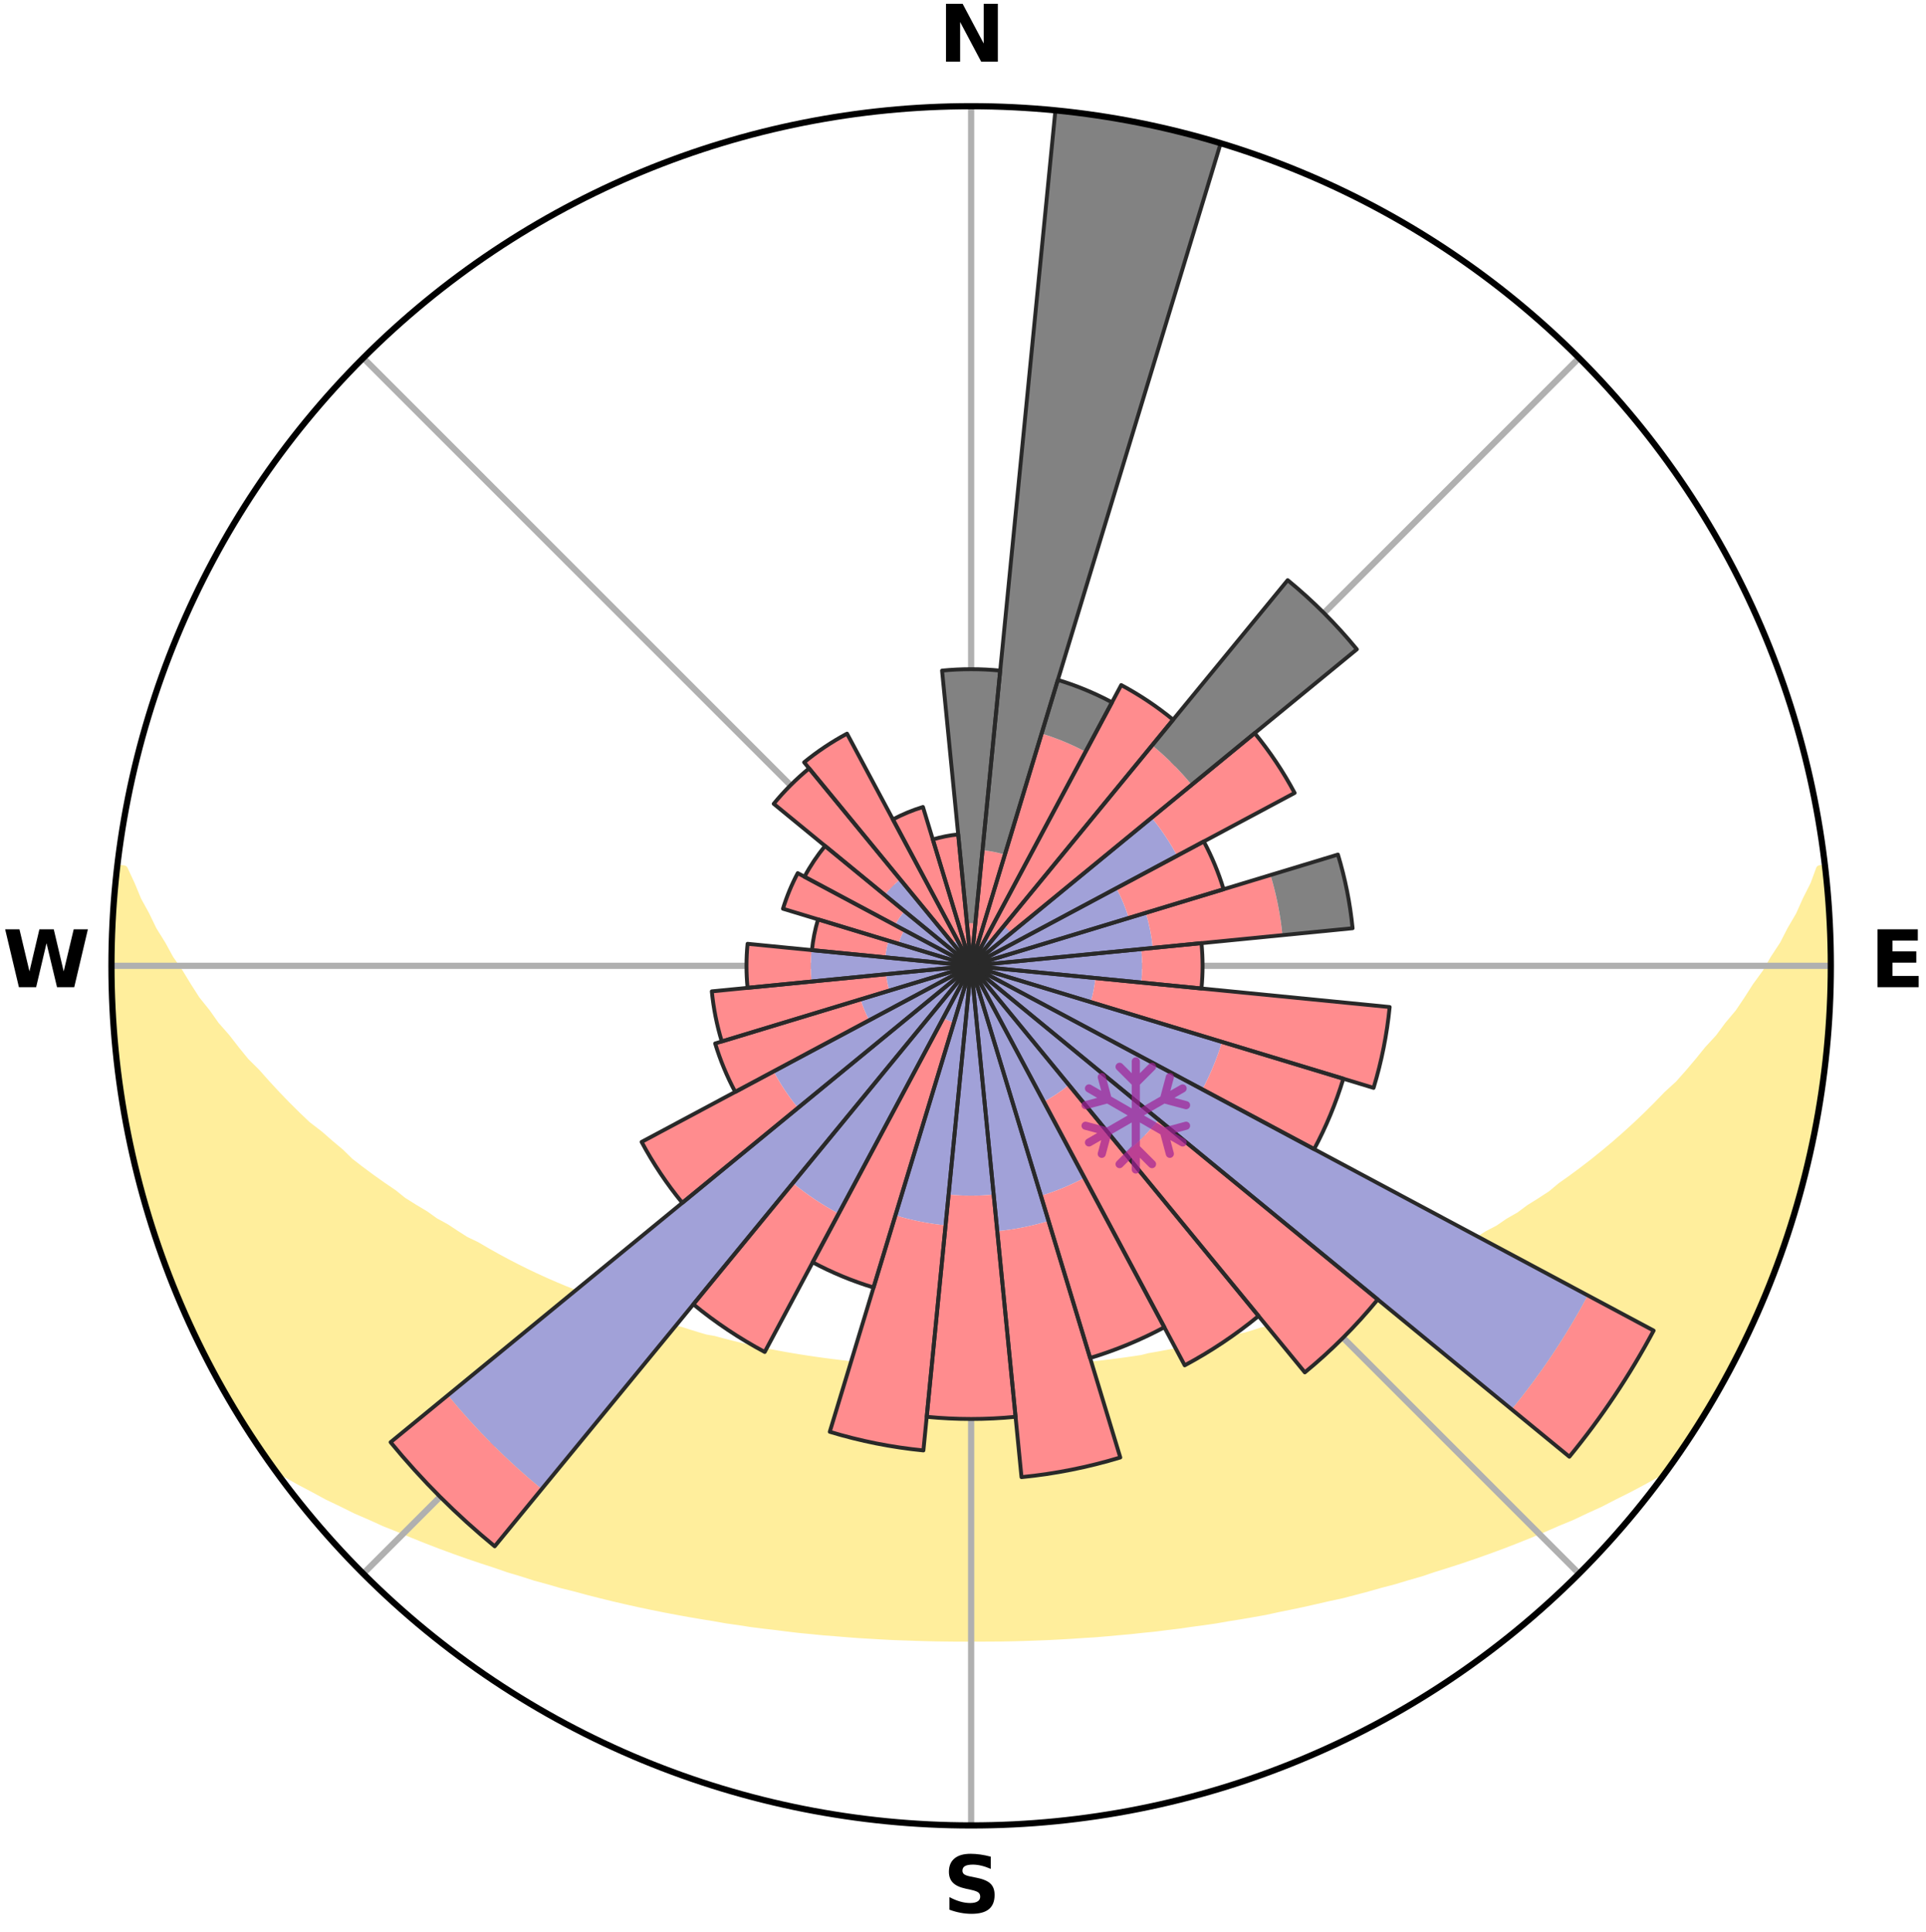 <?xml version="1.0" encoding="utf-8" standalone="no"?>
<!DOCTYPE svg PUBLIC "-//W3C//DTD SVG 1.1//EN"
  "http://www.w3.org/Graphics/SVG/1.1/DTD/svg11.dtd">
<svg xmlns:xlink="http://www.w3.org/1999/xlink" width="248.41pt" height="249.158pt" viewBox="0 0 248.41 249.158" xmlns="http://www.w3.org/2000/svg" version="1.1">
 <title>Ski Rose for Braunwald</title>
 <defs>
  <style type="text/css">*{stroke-linejoin: round; stroke-linecap: butt}</style>
 </defs>
 <g id="figure_1">
  <g id="patch_1">
   <path d="M 0 249.158 
L 248.41 249.158 
L 248.41 0 
L 0 0 
z
" style="fill: #ffffff"/>
  </g>
  <g id="axes_1">
   <g id="patch_2">
    <path d="M 236.135 124.579 
C 236.135 110.018 233.267 95.599 227.695 82.147 
C 222.122 68.695 213.955 56.471 203.659 46.175 
C 193.363 35.879 181.139 27.711 167.687 22.139 
C 154.235 16.567 139.815 13.699 125.255 13.699 
C 110.694 13.699 96.275 16.567 82.823 22.139 
C 69.371 27.711 57.147 35.879 46.851 46.175 
C 36.555 56.471 28.387 68.695 22.815 82.147 
C 17.243 95.599 14.375 110.018 14.375 124.579 
C 14.375 139.14 17.243 153.559 22.815 167.011 
C 28.387 180.463 36.555 192.687 46.851 202.983 
C 57.147 213.279 69.371 221.447 82.823 227.019 
C 96.275 232.591 110.694 235.459 125.255 235.459 
C 139.815 235.459 154.235 232.591 167.687 227.019 
C 181.139 221.447 193.363 213.279 203.659 202.983 
C 213.955 192.687 222.122 180.463 227.695 167.011 
C 233.267 153.559 236.135 139.14 236.135 124.579 
M 125.255 124.579 
C 125.255 124.579 125.255 124.579 125.255 124.579 
C 125.255 124.579 125.255 124.579 125.255 124.579 
C 125.255 124.579 125.255 124.579 125.255 124.579 
C 125.255 124.579 125.255 124.579 125.255 124.579 
C 125.255 124.579 125.255 124.579 125.255 124.579 
C 125.255 124.579 125.255 124.579 125.255 124.579 
C 125.255 124.579 125.255 124.579 125.255 124.579 
C 125.255 124.579 125.255 124.579 125.255 124.579 
C 125.255 124.579 125.255 124.579 125.255 124.579 
C 125.255 124.579 125.255 124.579 125.255 124.579 
C 125.255 124.579 125.255 124.579 125.255 124.579 
C 125.255 124.579 125.255 124.579 125.255 124.579 
C 125.255 124.579 125.255 124.579 125.255 124.579 
C 125.255 124.579 125.255 124.579 125.255 124.579 
C 125.255 124.579 125.255 124.579 125.255 124.579 
C 125.255 124.579 125.255 124.579 125.255 124.579 
z
" style="fill: #ffffff"/>
   </g>
   <g id="PolyCollection_1">
    <defs>
     <path id="m2b3181f899" d="M 235.264 -137.113 
L 234.72 -137.051 
L 233.982 -135.048 
L 232.978 -133.057 
L 232.11 -131.115 
L 230.99 -129.196 
L 230.029 -127.323 
L 228.822 -125.483 
L 227.786 -123.684 
L 226.507 -121.928 
L 225.406 -120.206 
L 224.274 -118.523 
L 222.907 -116.894 
L 221.721 -115.29 
L 220.304 -113.75 
L 219.07 -112.228 
L 217.815 -110.746 
L 216.538 -109.303 
L 215.04 -107.938 
L 213.728 -106.579 
L 212.399 -105.26 
L 211.056 -103.98 
L 209.698 -102.741 
L 208.328 -101.541 
L 206.946 -100.381 
L 205.555 -99.261 
L 204.155 -98.179 
L 202.748 -97.137 
L 201.334 -96.134 
L 200.097 -95.098 
L 198.673 -94.168 
L 197.246 -93.276 
L 195.992 -92.343 
L 194.56 -91.522 
L 193.298 -90.654 
L 191.867 -89.903 
L 190.601 -89.099 
L 189.174 -88.415 
L 187.909 -87.673 
L 186.642 -86.961 
L 185.377 -86.277 
L 184.113 -85.622 
L 182.851 -84.995 
L 181.591 -84.395 
L 180.336 -83.821 
L 179.085 -83.274 
L 177.839 -82.752 
L 176.598 -82.255 
L 175.364 -81.782 
L 174.137 -81.332 
L 173.031 -80.801 
L 171.815 -80.395 
L 170.608 -80.011 
L 169.512 -79.542 
L 168.32 -79.198 
L 167.232 -78.769 
L 166.055 -78.462 
L 164.977 -78.07 
L 163.903 -77.695 
L 162.751 -77.44 
L 161.688 -77.099 
L 160.629 -76.774 
L 159.504 -76.564 
L 158.457 -76.269 
L 157.416 -75.989 
L 156.38 -75.723 
L 155.348 -75.471 
L 154.323 -75.232 
L 153.302 -75.006 
L 152.24 -74.879 
L 151.233 -74.675 
L 150.232 -74.483 
L 149.237 -74.3 
L 148.246 -74.129 
L 147.295 -73.89 
L 146.313 -73.74 
L 145.336 -73.599 
L 144.365 -73.467 
L 143.399 -73.343 
L 142.437 -73.226 
L 141.481 -73.117 
L 140.529 -73.015 
L 139.596 -72.867 
L 138.651 -72.781 
L 137.71 -72.702 
L 136.772 -72.628 
L 135.838 -72.559 
L 134.915 -72.46 
L 133.986 -72.405 
L 133.06 -72.356 
L 132.136 -72.311 
L 131.217 -72.248 
L 130.297 -72.216 
L 129.378 -72.187 
L 128.461 -72.151 
L 127.545 -72.135 
L 126.628 -72.123 
L 125.713 -72.114 
L 124.797 -72.114 
L 123.881 -72.125 
L 122.965 -72.141 
L 122.049 -72.16 
L 121.132 -72.198 
L 120.214 -72.229 
L 119.294 -72.264 
L 118.373 -72.303 
L 117.453 -72.376 
L 116.528 -72.428 
L 115.6 -72.485 
L 114.669 -72.547 
L 113.744 -72.658 
L 112.808 -72.734 
L 111.868 -72.816 
L 110.924 -72.904 
L 109.976 -72.998 
L 109.042 -73.158 
L 108.087 -73.27 
L 107.127 -73.388 
L 106.163 -73.514 
L 105.193 -73.649 
L 104.218 -73.792 
L 103.238 -73.944 
L 102.253 -74.105 
L 101.262 -74.276 
L 100.265 -74.458 
L 99.264 -74.65 
L 98.256 -74.854 
L 97.243 -75.069 
L 96.225 -75.297 
L 95.202 -75.537 
L 94.173 -75.79 
L 93.139 -76.057 
L 92.1 -76.338 
L 90.986 -76.536 
L 89.934 -76.845 
L 88.877 -77.171 
L 87.817 -77.513 
L 86.668 -77.769 
L 85.596 -78.144 
L 84.52 -78.537 
L 83.347 -78.844 
L 82.262 -79.274 
L 81.072 -79.618 
L 79.873 -79.983 
L 78.775 -80.471 
L 77.563 -80.877 
L 76.459 -81.408 
L 75.235 -81.858 
L 74.004 -82.331 
L 72.766 -82.828 
L 71.523 -83.349 
L 70.275 -83.896 
L 69.023 -84.469 
L 67.766 -85.068 
L 66.507 -85.695 
L 65.246 -86.349 
L 63.984 -87.032 
L 62.72 -87.743 
L 61.457 -88.484 
L 60.034 -89.167 
L 58.771 -89.97 
L 57.511 -90.803 
L 56.084 -91.586 
L 54.829 -92.484 
L 53.404 -93.337 
L 51.98 -94.228 
L 50.74 -95.227 
L 49.325 -96.19 
L 47.914 -97.191 
L 46.51 -98.231 
L 45.113 -99.31 
L 43.917 -100.486 
L 42.54 -101.64 
L 41.175 -102.834 
L 39.624 -104.021 
L 38.283 -105.298 
L 36.957 -106.615 
L 35.648 -107.971 
L 34.356 -109.368 
L 33.083 -110.804 
L 31.626 -112.253 
L 30.395 -113.771 
L 29.187 -115.329 
L 27.797 -116.909 
L 26.64 -118.548 
L 25.303 -120.215 
L 24.204 -121.933 
L 23.135 -123.688 
L 21.893 -125.481 
L 20.893 -127.312 
L 19.728 -129.186 
L 18.81 -131.09 
L 17.739 -133.041 
L 16.925 -135.01 
L 15.988 -137.028 
L 15.193 -137.119 
L 15.193 -137.119 
L 14.923 -135.203 
L 14.728 -133.278 
L 14.703 -131.341 
L 14.532 -129.413 
L 14.433 -127.481 
L 14.437 -125.546 
L 14.545 -123.613 
L 14.433 -121.677 
L 14.533 -119.745 
L 14.739 -117.82 
L 14.723 -115.88 
L 14.916 -113.955 
L 15.14 -112.033 
L 15.474 -110.126 
L 15.663 -108.2 
L 15.898 -106.279 
L 16.242 -104.375 
L 16.617 -102.476 
L 17.107 -100.603 
L 17.456 -98.699 
L 17.923 -96.821 
L 18.42 -94.951 
L 18.947 -93.089 
L 19.581 -91.26 
L 20.166 -89.417 
L 20.782 -87.583 
L 21.429 -85.76 
L 22.107 -83.948 
L 22.817 -82.148 
L 23.642 -80.396 
L 24.414 -78.623 
L 25.208 -76.859 
L 26.049 -75.117 
L 26.925 -73.392 
L 27.837 -71.686 
L 28.785 -69.999 
L 29.743 -68.318 
L 30.737 -66.658 
L 31.742 -65.005 
L 32.803 -63.387 
L 33.883 -61.781 
L 35.011 -60.209 
L 36.81 -59.133 
L 38.63 -58.109 
L 40.471 -57.139 
L 42.262 -56.165 
L 44.116 -55.28 
L 45.917 -54.387 
L 47.777 -53.584 
L 49.578 -52.764 
L 51.427 -52.029 
L 53.221 -51.277 
L 55.011 -50.558 
L 56.797 -49.87 
L 58.576 -49.212 
L 60.349 -48.584 
L 62.115 -47.985 
L 63.874 -47.413 
L 65.587 -46.819 
L 67.331 -46.3 
L 69.029 -45.753 
L 70.757 -45.284 
L 72.445 -44.792 
L 74.155 -44.368 
L 75.825 -43.916 
L 77.491 -43.492 
L 79.147 -43.084 
L 80.799 -42.702 
L 82.441 -42.335 
L 84.079 -41.992 
L 85.706 -41.663 
L 87.328 -41.357 
L 88.941 -41.063 
L 90.549 -40.791 
L 92.147 -40.53 
L 93.726 -40.252 
L 95.314 -40.028 
L 96.883 -39.783 
L 98.456 -39.583 
L 100.024 -39.402 
L 101.578 -39.203 
L 103.128 -39.02 
L 104.678 -38.872 
L 106.22 -38.717 
L 107.762 -38.6 
L 109.296 -38.472 
L 110.826 -38.357 
L 112.355 -38.267 
L 113.88 -38.177 
L 115.402 -38.1 
L 116.923 -38.05 
L 118.441 -37.996 
L 119.957 -37.955 
L 121.472 -37.926 
L 122.985 -37.909 
L 124.498 -37.903 
L 126.011 -37.904 
L 127.524 -37.912 
L 129.038 -37.921 
L 130.553 -37.95 
L 132.07 -37.99 
L 133.587 -38.043 
L 135.108 -38.101 
L 136.63 -38.178 
L 138.154 -38.267 
L 139.681 -38.37 
L 141.215 -38.463 
L 142.749 -38.592 
L 144.286 -38.734 
L 145.832 -38.87 
L 147.377 -39.04 
L 148.934 -39.193 
L 150.489 -39.392 
L 152.055 -39.579 
L 153.619 -39.808 
L 155.2 -40.017 
L 156.785 -40.247 
L 158.365 -40.525 
L 159.966 -40.779 
L 161.571 -41.057 
L 163.187 -41.344 
L 164.789 -41.694 
L 166.415 -42.025 
L 168.051 -42.368 
L 169.692 -42.737 
L 171.343 -43.118 
L 173.027 -43.478 
L 174.69 -43.909 
L 176.364 -44.354 
L 178.04 -44.829 
L 179.759 -45.276 
L 181.454 -45.791 
L 183.189 -46.285 
L 184.892 -46.858 
L 186.643 -47.404 
L 188.402 -47.975 
L 190.169 -48.575 
L 191.942 -49.203 
L 193.722 -49.86 
L 195.507 -50.548 
L 197.298 -51.268 
L 199.092 -52.019 
L 200.89 -52.804 
L 202.748 -53.57 
L 204.549 -54.426 
L 206.405 -55.271 
L 208.202 -56.203 
L 210.055 -57.126 
L 211.892 -58.1 
L 213.716 -59.121 
L 215.51 -60.2 
L 216.631 -61.778 
L 217.71 -63.384 
L 218.769 -65.004 
L 219.764 -66.664 
L 220.777 -68.312 
L 221.751 -69.984 
L 222.572 -71.74 
L 223.476 -73.449 
L 224.475 -75.11 
L 225.252 -76.883 
L 226.146 -78.601 
L 226.881 -80.391 
L 227.661 -82.161 
L 228.394 -83.952 
L 229.079 -85.761 
L 229.718 -87.587 
L 230.31 -89.428 
L 230.965 -91.249 
L 231.521 -93.101 
L 232.101 -94.948 
L 232.518 -96.839 
L 233.061 -98.697 
L 233.389 -100.606 
L 233.848 -102.486 
L 234.242 -104.379 
L 234.601 -106.281 
L 234.786 -108.21 
L 235.085 -110.12 
L 235.346 -112.036 
L 235.558 -113.958 
L 235.744 -115.883 
L 235.892 -117.812 
L 235.999 -119.744 
L 236.075 -121.677 
L 236.115 -123.612 
L 236.12 -125.547 
L 236.089 -127.481 
L 236.026 -129.415 
L 235.927 -131.348 
L 235.621 -133.265 
L 235.457 -135.19 
L 235.264 -137.113 
z
" style="stroke: #ffee9c"/>
    </defs>
    <g clip-path="url(#p2753d40da0)">
     <use xlink:href="#m2b3181f899" x="0" y="249.158" style="fill: #ffee9c; stroke: #ffee9c"/>
    </g>
   </g>
   <g id="matplotlib.axis_1">
    <g id="xtick_1">
     <g id="line2d_1">
      <path d="M 125.255 124.579 
L 125.255 13.699 
" clip-path="url(#p2753d40da0)" style="fill: none; stroke: #b0b0b0; stroke-width: 0.8; stroke-linecap: square"/>
     </g>
     <g id="text_1">
      <!-- N -->
      <g transform="translate(121.07 7.958) scale(0.1 -0.1)">
       <defs>
        <path id="DejaVuSans-Bold-4e" d="M 588 4666 
L 1931 4666 
L 3628 1466 
L 3628 4666 
L 4769 4666 
L 4769 0 
L 3425 0 
L 1728 3200 
L 1728 0 
L 588 0 
L 588 4666 
z
" transform="scale(0.016)"/>
       </defs>
       <use xlink:href="#DejaVuSans-Bold-4e"/>
      </g>
     </g>
    </g>
    <g id="xtick_2">
     <g id="line2d_2">
      <path d="M 125.255 124.579 
L 203.659 46.175 
" clip-path="url(#p2753d40da0)" style="fill: none; stroke: #b0b0b0; stroke-width: 0.8; stroke-linecap: square"/>
     </g>
    </g>
    <g id="xtick_3">
     <g id="line2d_3">
      <path d="M 125.255 124.579 
L 236.135 124.579 
" clip-path="url(#p2753d40da0)" style="fill: none; stroke: #b0b0b0; stroke-width: 0.8; stroke-linecap: square"/>
     </g>
     <g id="text_2">
      <!-- E -->
      <g transform="translate(241.219 127.338) scale(0.1 -0.1)">
       <defs>
        <path id="DejaVuSans-Bold-45" d="M 588 4666 
L 3834 4666 
L 3834 3756 
L 1791 3756 
L 1791 2888 
L 3713 2888 
L 3713 1978 
L 1791 1978 
L 1791 909 
L 3903 909 
L 3903 0 
L 588 0 
L 588 4666 
z
" transform="scale(0.016)"/>
       </defs>
       <use xlink:href="#DejaVuSans-Bold-45"/>
      </g>
     </g>
    </g>
    <g id="xtick_4">
     <g id="line2d_4">
      <path d="M 125.255 124.579 
L 203.659 202.983 
" clip-path="url(#p2753d40da0)" style="fill: none; stroke: #b0b0b0; stroke-width: 0.8; stroke-linecap: square"/>
     </g>
    </g>
    <g id="xtick_5">
     <g id="line2d_5">
      <path d="M 125.255 124.579 
L 125.255 235.459 
" clip-path="url(#p2753d40da0)" style="fill: none; stroke: #b0b0b0; stroke-width: 0.8; stroke-linecap: square"/>
     </g>
     <g id="text_3">
      <!-- S -->
      <g transform="translate(121.654 246.718) scale(0.1 -0.1)">
       <defs>
        <path id="DejaVuSans-Bold-53" d="M 3834 4519 
L 3834 3531 
Q 3450 3703 3084 3790 
Q 2719 3878 2394 3878 
Q 1963 3878 1756 3759 
Q 1550 3641 1550 3391 
Q 1550 3203 1689 3098 
Q 1828 2994 2194 2919 
L 2706 2816 
Q 3484 2659 3812 2340 
Q 4141 2022 4141 1434 
Q 4141 663 3683 286 
Q 3225 -91 2284 -91 
Q 1841 -91 1394 -6 
Q 947 78 500 244 
L 500 1259 
Q 947 1022 1364 901 
Q 1781 781 2169 781 
Q 2563 781 2772 912 
Q 2981 1044 2981 1288 
Q 2981 1506 2839 1625 
Q 2697 1744 2272 1838 
L 1806 1941 
Q 1106 2091 782 2419 
Q 459 2747 459 3303 
Q 459 4000 909 4375 
Q 1359 4750 2203 4750 
Q 2588 4750 2994 4692 
Q 3400 4634 3834 4519 
z
" transform="scale(0.016)"/>
       </defs>
       <use xlink:href="#DejaVuSans-Bold-53"/>
      </g>
     </g>
    </g>
    <g id="xtick_6">
     <g id="line2d_6">
      <path d="M 125.255 124.579 
L 46.851 202.983 
" clip-path="url(#p2753d40da0)" style="fill: none; stroke: #b0b0b0; stroke-width: 0.8; stroke-linecap: square"/>
     </g>
    </g>
    <g id="xtick_7">
     <g id="line2d_7">
      <path d="M 125.255 124.579 
L 14.375 124.579 
" clip-path="url(#p2753d40da0)" style="fill: none; stroke: #b0b0b0; stroke-width: 0.8; stroke-linecap: square"/>
     </g>
     <g id="text_4">
      <!-- W -->
      <g transform="translate(0.36 127.338) scale(0.1 -0.1)">
       <defs>
        <path id="DejaVuSans-Bold-57" d="M 191 4666 
L 1344 4666 
L 2150 1275 
L 2950 4666 
L 4109 4666 
L 4909 1275 
L 5716 4666 
L 6859 4666 
L 5759 0 
L 4372 0 
L 3525 3547 
L 2688 0 
L 1300 0 
L 191 4666 
z
" transform="scale(0.016)"/>
       </defs>
       <use xlink:href="#DejaVuSans-Bold-57"/>
      </g>
     </g>
    </g>
    <g id="xtick_8">
     <g id="line2d_8">
      <path d="M 125.255 124.579 
L 46.851 46.175 
" clip-path="url(#p2753d40da0)" style="fill: none; stroke: #b0b0b0; stroke-width: 0.8; stroke-linecap: square"/>
     </g>
    </g>
   </g>
   <g id="matplotlib.axis_2"/>
   <g id="patch_3">
    <path d="M 125.255 124.579 
C 125.255 124.579 125.255 124.579 125.255 124.579 
C 125.255 124.579 125.255 124.579 125.255 124.579 
L 125.255 124.579 
C 125.255 124.579 125.255 124.579 125.255 124.579 
C 125.255 124.579 125.255 124.579 125.255 124.579 
z
" clip-path="url(#p2753d40da0)" style="fill: #d9d9d9"/>
   </g>
   <g id="patch_4">
    <path d="M 125.255 124.579 
C 125.255 124.579 125.255 124.579 125.255 124.579 
C 125.255 124.579 125.255 124.579 125.255 124.579 
L 125.255 124.579 
C 125.255 124.579 125.255 124.579 125.255 124.579 
C 125.255 124.579 125.255 124.579 125.255 124.579 
z
" clip-path="url(#p2753d40da0)" style="fill: #d9d9d9"/>
   </g>
   <g id="patch_5">
    <path d="M 125.255 124.579 
C 125.255 124.579 125.255 124.579 125.255 124.579 
C 125.255 124.579 125.255 124.579 125.255 124.579 
L 125.255 124.579 
C 125.255 124.579 125.255 124.579 125.255 124.579 
C 125.255 124.579 125.255 124.579 125.255 124.579 
z
" clip-path="url(#p2753d40da0)" style="fill: #d9d9d9"/>
   </g>
   <g id="patch_6">
    <path d="M 125.255 124.579 
C 125.255 124.579 125.255 124.579 125.255 124.579 
C 125.255 124.579 125.255 124.579 125.255 124.579 
L 125.255 124.579 
C 125.255 124.579 125.255 124.579 125.255 124.579 
C 125.255 124.579 125.255 124.579 125.255 124.579 
z
" clip-path="url(#p2753d40da0)" style="fill: #d9d9d9"/>
   </g>
   <g id="patch_7">
    <path d="M 125.255 124.579 
C 125.255 124.579 125.255 124.579 125.255 124.579 
C 125.255 124.579 125.255 124.579 125.255 124.579 
L 125.255 124.579 
C 125.255 124.579 125.255 124.579 125.255 124.579 
C 125.255 124.579 125.255 124.579 125.255 124.579 
z
" clip-path="url(#p2753d40da0)" style="fill: #d9d9d9"/>
   </g>
   <g id="patch_8">
    <path d="M 125.255 124.579 
C 125.255 124.579 125.255 124.579 125.255 124.579 
C 125.255 124.579 125.255 124.579 125.255 124.579 
L 125.255 124.579 
C 125.255 124.579 125.255 124.579 125.255 124.579 
C 125.255 124.579 125.255 124.579 125.255 124.579 
z
" clip-path="url(#p2753d40da0)" style="fill: #d9d9d9"/>
   </g>
   <g id="patch_9">
    <path d="M 125.255 124.579 
C 125.255 124.579 125.255 124.579 125.255 124.579 
C 125.255 124.579 125.255 124.579 125.255 124.579 
L 125.255 124.579 
C 125.255 124.579 125.255 124.579 125.255 124.579 
C 125.255 124.579 125.255 124.579 125.255 124.579 
z
" clip-path="url(#p2753d40da0)" style="fill: #d9d9d9"/>
   </g>
   <g id="patch_10">
    <path d="M 125.255 124.579 
C 125.255 124.579 125.255 124.579 125.255 124.579 
C 125.255 124.579 125.255 124.579 125.255 124.579 
L 125.255 124.579 
C 125.255 124.579 125.255 124.579 125.255 124.579 
C 125.255 124.579 125.255 124.579 125.255 124.579 
z
" clip-path="url(#p2753d40da0)" style="fill: #d9d9d9"/>
   </g>
   <g id="patch_11">
    <path d="M 125.255 124.579 
C 125.255 124.579 125.255 124.579 125.255 124.579 
C 125.255 124.579 125.255 124.579 125.255 124.579 
L 125.255 124.579 
C 125.255 124.579 125.255 124.579 125.255 124.579 
C 125.255 124.579 125.255 124.579 125.255 124.579 
z
" clip-path="url(#p2753d40da0)" style="fill: #d9d9d9"/>
   </g>
   <g id="patch_12">
    <path d="M 125.255 124.579 
C 125.255 124.579 125.255 124.579 125.255 124.579 
C 125.255 124.579 125.255 124.579 125.255 124.579 
L 125.255 124.579 
C 125.255 124.579 125.255 124.579 125.255 124.579 
C 125.255 124.579 125.255 124.579 125.255 124.579 
z
" clip-path="url(#p2753d40da0)" style="fill: #d9d9d9"/>
   </g>
   <g id="patch_13">
    <path d="M 125.255 124.579 
C 125.255 124.579 125.255 124.579 125.255 124.579 
C 125.255 124.579 125.255 124.579 125.255 124.579 
L 125.255 124.579 
C 125.255 124.579 125.255 124.579 125.255 124.579 
C 125.255 124.579 125.255 124.579 125.255 124.579 
z
" clip-path="url(#p2753d40da0)" style="fill: #d9d9d9"/>
   </g>
   <g id="patch_14">
    <path d="M 125.255 124.579 
C 125.255 124.579 125.255 124.579 125.255 124.579 
C 125.255 124.579 125.255 124.579 125.255 124.579 
L 125.255 124.579 
C 125.255 124.579 125.255 124.579 125.255 124.579 
C 125.255 124.579 125.255 124.579 125.255 124.579 
z
" clip-path="url(#p2753d40da0)" style="fill: #d9d9d9"/>
   </g>
   <g id="patch_15">
    <path d="M 125.255 124.579 
C 125.255 124.579 125.255 124.579 125.255 124.579 
C 125.255 124.579 125.255 124.579 125.255 124.579 
L 125.255 124.579 
C 125.255 124.579 125.255 124.579 125.255 124.579 
C 125.255 124.579 125.255 124.579 125.255 124.579 
z
" clip-path="url(#p2753d40da0)" style="fill: #d9d9d9"/>
   </g>
   <g id="patch_16">
    <path d="M 125.255 124.579 
C 125.255 124.579 125.255 124.579 125.255 124.579 
C 125.255 124.579 125.255 124.579 125.255 124.579 
L 125.255 124.579 
C 125.255 124.579 125.255 124.579 125.255 124.579 
C 125.255 124.579 125.255 124.579 125.255 124.579 
z
" clip-path="url(#p2753d40da0)" style="fill: #d9d9d9"/>
   </g>
   <g id="patch_17">
    <path d="M 125.255 124.579 
C 125.255 124.579 125.255 124.579 125.255 124.579 
C 125.255 124.579 125.255 124.579 125.255 124.579 
L 125.255 124.579 
C 125.255 124.579 125.255 124.579 125.255 124.579 
C 125.255 124.579 125.255 124.579 125.255 124.579 
z
" clip-path="url(#p2753d40da0)" style="fill: #d9d9d9"/>
   </g>
   <g id="patch_18">
    <path d="M 125.255 124.579 
C 125.255 124.579 125.255 124.579 125.255 124.579 
C 125.255 124.579 125.255 124.579 125.255 124.579 
L 125.255 124.579 
C 125.255 124.579 125.255 124.579 125.255 124.579 
C 125.255 124.579 125.255 124.579 125.255 124.579 
z
" clip-path="url(#p2753d40da0)" style="fill: #d9d9d9"/>
   </g>
   <g id="patch_19">
    <path d="M 125.255 124.579 
C 125.255 124.579 125.255 124.579 125.255 124.579 
C 125.255 124.579 125.255 124.579 125.255 124.579 
L 125.255 124.579 
C 125.255 124.579 125.255 124.579 125.255 124.579 
C 125.255 124.579 125.255 124.579 125.255 124.579 
z
" clip-path="url(#p2753d40da0)" style="fill: #d9d9d9"/>
   </g>
   <g id="patch_20">
    <path d="M 125.255 124.579 
C 125.255 124.579 125.255 124.579 125.255 124.579 
C 125.255 124.579 125.255 124.579 125.255 124.579 
L 125.255 124.579 
C 125.255 124.579 125.255 124.579 125.255 124.579 
C 125.255 124.579 125.255 124.579 125.255 124.579 
z
" clip-path="url(#p2753d40da0)" style="fill: #d9d9d9"/>
   </g>
   <g id="patch_21">
    <path d="M 125.255 124.579 
C 125.255 124.579 125.255 124.579 125.255 124.579 
C 125.255 124.579 125.255 124.579 125.255 124.579 
L 125.255 124.579 
C 125.255 124.579 125.255 124.579 125.255 124.579 
C 125.255 124.579 125.255 124.579 125.255 124.579 
z
" clip-path="url(#p2753d40da0)" style="fill: #d9d9d9"/>
   </g>
   <g id="patch_22">
    <path d="M 125.255 124.579 
C 125.255 124.579 125.255 124.579 125.255 124.579 
C 125.255 124.579 125.255 124.579 125.255 124.579 
L 125.255 124.579 
C 125.255 124.579 125.255 124.579 125.255 124.579 
C 125.255 124.579 125.255 124.579 125.255 124.579 
z
" clip-path="url(#p2753d40da0)" style="fill: #d9d9d9"/>
   </g>
   <g id="patch_23">
    <path d="M 125.255 124.579 
C 125.255 124.579 125.255 124.579 125.255 124.579 
C 125.255 124.579 125.255 124.579 125.255 124.579 
L 125.255 124.579 
C 125.255 124.579 125.255 124.579 125.255 124.579 
C 125.255 124.579 125.255 124.579 125.255 124.579 
z
" clip-path="url(#p2753d40da0)" style="fill: #d9d9d9"/>
   </g>
   <g id="patch_24">
    <path d="M 125.255 124.579 
C 125.255 124.579 125.255 124.579 125.255 124.579 
C 125.255 124.579 125.255 124.579 125.255 124.579 
L 125.255 124.579 
C 125.255 124.579 125.255 124.579 125.255 124.579 
C 125.255 124.579 125.255 124.579 125.255 124.579 
z
" clip-path="url(#p2753d40da0)" style="fill: #d9d9d9"/>
   </g>
   <g id="patch_25">
    <path d="M 125.255 124.579 
C 125.255 124.579 125.255 124.579 125.255 124.579 
C 125.255 124.579 125.255 124.579 125.255 124.579 
L 125.255 124.579 
C 125.255 124.579 125.255 124.579 125.255 124.579 
C 125.255 124.579 125.255 124.579 125.255 124.579 
z
" clip-path="url(#p2753d40da0)" style="fill: #d9d9d9"/>
   </g>
   <g id="patch_26">
    <path d="M 125.255 124.579 
C 125.255 124.579 125.255 124.579 125.255 124.579 
C 125.255 124.579 125.255 124.579 125.255 124.579 
L 125.255 124.579 
C 125.255 124.579 125.255 124.579 125.255 124.579 
C 125.255 124.579 125.255 124.579 125.255 124.579 
z
" clip-path="url(#p2753d40da0)" style="fill: #d9d9d9"/>
   </g>
   <g id="patch_27">
    <path d="M 125.255 124.579 
C 125.255 124.579 125.255 124.579 125.255 124.579 
C 125.255 124.579 125.255 124.579 125.255 124.579 
L 125.255 124.579 
C 125.255 124.579 125.255 124.579 125.255 124.579 
C 125.255 124.579 125.255 124.579 125.255 124.579 
z
" clip-path="url(#p2753d40da0)" style="fill: #d9d9d9"/>
   </g>
   <g id="patch_28">
    <path d="M 125.255 124.579 
C 125.255 124.579 125.255 124.579 125.255 124.579 
C 125.255 124.579 125.255 124.579 125.255 124.579 
L 125.255 124.579 
C 125.255 124.579 125.255 124.579 125.255 124.579 
C 125.255 124.579 125.255 124.579 125.255 124.579 
z
" clip-path="url(#p2753d40da0)" style="fill: #d9d9d9"/>
   </g>
   <g id="patch_29">
    <path d="M 125.255 124.579 
C 125.255 124.579 125.255 124.579 125.255 124.579 
C 125.255 124.579 125.255 124.579 125.255 124.579 
L 125.255 124.579 
C 125.255 124.579 125.255 124.579 125.255 124.579 
C 125.255 124.579 125.255 124.579 125.255 124.579 
z
" clip-path="url(#p2753d40da0)" style="fill: #d9d9d9"/>
   </g>
   <g id="patch_30">
    <path d="M 125.255 124.579 
C 125.255 124.579 125.255 124.579 125.255 124.579 
C 125.255 124.579 125.255 124.579 125.255 124.579 
L 125.255 124.579 
C 125.255 124.579 125.255 124.579 125.255 124.579 
C 125.255 124.579 125.255 124.579 125.255 124.579 
z
" clip-path="url(#p2753d40da0)" style="fill: #d9d9d9"/>
   </g>
   <g id="patch_31">
    <path d="M 125.255 124.579 
C 125.255 124.579 125.255 124.579 125.255 124.579 
C 125.255 124.579 125.255 124.579 125.255 124.579 
L 125.255 124.579 
C 125.255 124.579 125.255 124.579 125.255 124.579 
C 125.255 124.579 125.255 124.579 125.255 124.579 
z
" clip-path="url(#p2753d40da0)" style="fill: #d9d9d9"/>
   </g>
   <g id="patch_32">
    <path d="M 125.255 124.579 
C 125.255 124.579 125.255 124.579 125.255 124.579 
C 125.255 124.579 125.255 124.579 125.255 124.579 
L 125.255 124.579 
C 125.255 124.579 125.255 124.579 125.255 124.579 
C 125.255 124.579 125.255 124.579 125.255 124.579 
z
" clip-path="url(#p2753d40da0)" style="fill: #d9d9d9"/>
   </g>
   <g id="patch_33">
    <path d="M 125.255 124.579 
C 125.255 124.579 125.255 124.579 125.255 124.579 
C 125.255 124.579 125.255 124.579 125.255 124.579 
L 125.255 124.579 
C 125.255 124.579 125.255 124.579 125.255 124.579 
C 125.255 124.579 125.255 124.579 125.255 124.579 
z
" clip-path="url(#p2753d40da0)" style="fill: #d9d9d9"/>
   </g>
   <g id="patch_34">
    <path d="M 125.255 124.579 
C 125.255 124.579 125.255 124.579 125.255 124.579 
C 125.255 124.579 125.255 124.579 125.255 124.579 
L 125.255 124.579 
C 125.255 124.579 125.255 124.579 125.255 124.579 
C 125.255 124.579 125.255 124.579 125.255 124.579 
z
" clip-path="url(#p2753d40da0)" style="fill: #d9d9d9"/>
   </g>
   <g id="patch_35">
    <path d="M 125.255 124.579 
C 125.255 124.579 125.255 124.579 125.255 124.579 
C 125.255 124.579 125.255 124.579 125.255 124.579 
L 125.255 124.579 
C 125.255 124.579 125.255 124.579 125.255 124.579 
C 125.255 124.579 125.255 124.579 125.255 124.579 
z
" clip-path="url(#p2753d40da0)" style="fill: #a1a1d8"/>
   </g>
   <g id="patch_36">
    <path d="M 125.255 124.579 
C 125.255 124.579 125.255 124.579 125.255 124.579 
C 125.255 124.579 125.255 124.579 125.255 124.579 
L 125.255 124.579 
C 125.255 124.579 125.255 124.579 125.255 124.579 
C 125.255 124.579 125.255 124.579 125.255 124.579 
z
" clip-path="url(#p2753d40da0)" style="fill: #a1a1d8"/>
   </g>
   <g id="patch_37">
    <path d="M 125.255 124.579 
C 125.255 124.579 125.255 124.579 125.255 124.579 
C 125.255 124.579 125.255 124.579 125.255 124.579 
L 125.255 124.579 
C 125.255 124.579 125.255 124.579 125.255 124.579 
C 125.255 124.579 125.255 124.579 125.255 124.579 
z
" clip-path="url(#p2753d40da0)" style="fill: #a1a1d8"/>
   </g>
   <g id="patch_38">
    <path d="M 125.255 124.579 
C 125.255 124.579 125.255 124.579 125.255 124.579 
C 125.255 124.579 125.255 124.579 125.255 124.579 
L 127.822 121.451 
C 127.719 121.367 127.613 121.288 127.503 121.215 
C 127.393 121.141 127.279 121.073 127.162 121.011 
z
" clip-path="url(#p2753d40da0)" style="fill: #a1a1d8"/>
   </g>
   <g id="patch_39">
    <path d="M 125.255 124.579 
C 125.255 124.579 125.255 124.579 125.255 124.579 
C 125.255 124.579 125.255 124.579 125.255 124.579 
L 130.408 120.35 
C 130.269 120.182 130.123 120.02 129.968 119.866 
C 129.814 119.711 129.652 119.565 129.484 119.426 
z
" clip-path="url(#p2753d40da0)" style="fill: #a1a1d8"/>
   </g>
   <g id="patch_40">
    <path d="M 125.255 124.579 
C 125.255 124.579 125.255 124.579 125.255 124.579 
C 125.255 124.579 125.255 124.579 125.255 124.579 
L 151.821 110.379 
C 151.356 109.51 150.849 108.663 150.301 107.844 
C 149.754 107.024 149.166 106.231 148.54 105.469 
z
" clip-path="url(#p2753d40da0)" style="fill: #a1a1d8"/>
   </g>
   <g id="patch_41">
    <path d="M 125.255 124.579 
C 125.255 124.579 125.255 124.579 125.255 124.579 
C 125.255 124.579 125.255 124.579 125.255 124.579 
L 145.585 118.412 
C 145.383 117.746 145.149 117.091 144.883 116.449 
C 144.617 115.806 144.319 115.177 143.992 114.564 
z
" clip-path="url(#p2753d40da0)" style="fill: #a1a1d8"/>
   </g>
   <g id="patch_42">
    <path d="M 125.255 124.579 
C 125.255 124.579 125.255 124.579 125.255 124.579 
C 125.255 124.579 125.255 124.579 125.255 124.579 
L 148.684 122.271 
C 148.609 121.505 148.496 120.742 148.345 119.986 
C 148.195 119.23 148.008 118.482 147.784 117.745 
z
" clip-path="url(#p2753d40da0)" style="fill: #a1a1d8"/>
   </g>
   <g id="patch_43">
    <path d="M 125.255 124.579 
C 125.255 124.579 125.255 124.579 125.255 124.579 
C 125.255 124.579 125.255 124.579 125.255 124.579 
L 147.204 126.741 
C 147.275 126.022 147.31 125.301 147.31 124.579 
C 147.31 123.857 147.275 123.136 147.204 122.417 
z
" clip-path="url(#p2753d40da0)" style="fill: #a1a1d8"/>
   </g>
   <g id="patch_44">
    <path d="M 125.255 124.579 
C 125.255 124.579 125.255 124.579 125.255 124.579 
C 125.255 124.579 125.255 124.579 125.255 124.579 
L 140.673 129.256 
C 140.826 128.751 140.954 128.24 141.057 127.722 
C 141.16 127.205 141.237 126.683 141.289 126.158 
z
" clip-path="url(#p2753d40da0)" style="fill: #a1a1d8"/>
   </g>
   <g id="patch_45">
    <path d="M 125.255 124.579 
C 125.255 124.579 125.255 124.579 125.255 124.579 
C 125.255 124.579 125.255 124.579 125.255 124.579 
L 155.079 140.52 
C 155.601 139.544 156.074 138.543 156.498 137.52 
C 156.922 136.498 157.295 135.455 157.616 134.396 
z
" clip-path="url(#p2753d40da0)" style="fill: #a1a1d8"/>
   </g>
   <g id="patch_46">
    <path d="M 125.255 124.579 
C 125.255 124.579 125.255 124.579 125.255 124.579 
C 125.255 124.579 125.255 124.579 125.255 124.579 
L 194.981 181.802 
C 196.854 179.52 198.614 177.147 200.254 174.692 
C 201.895 172.237 203.413 169.703 204.805 167.1 
z
" clip-path="url(#p2753d40da0)" style="fill: #a1a1d8"/>
   </g>
   <g id="patch_47">
    <path d="M 125.255 124.579 
C 125.255 124.579 125.255 124.579 125.255 124.579 
C 125.255 124.579 125.255 124.579 125.255 124.579 
L 145.113 148.777 
C 145.906 148.127 146.665 147.438 147.39 146.714 
C 148.114 145.989 148.803 145.23 149.453 144.438 
z
" clip-path="url(#p2753d40da0)" style="fill: #a1a1d8"/>
   </g>
   <g id="patch_48">
    <path d="M 125.255 124.579 
C 125.255 124.579 125.255 124.579 125.255 124.579 
C 125.255 124.579 125.255 124.579 125.255 124.579 
L 134.626 142.112 
C 135.2 141.805 135.759 141.471 136.3 141.109 
C 136.841 140.748 137.364 140.36 137.867 139.947 
z
" clip-path="url(#p2753d40da0)" style="fill: #a1a1d8"/>
   </g>
   <g id="patch_49">
    <path d="M 125.255 124.579 
C 125.255 124.579 125.255 124.579 125.255 124.579 
C 125.255 124.579 125.255 124.579 125.255 124.579 
L 134.255 154.247 
C 135.226 153.953 136.182 153.611 137.119 153.222 
C 138.057 152.834 138.975 152.4 139.87 151.921 
z
" clip-path="url(#p2753d40da0)" style="fill: #a1a1d8"/>
   </g>
   <g id="patch_50">
    <path d="M 125.255 124.579 
C 125.255 124.579 125.255 124.579 125.255 124.579 
C 125.255 124.579 125.255 124.579 125.255 124.579 
L 128.627 158.814 
C 129.747 158.703 130.862 158.538 131.966 158.318 
C 133.07 158.098 134.163 157.825 135.241 157.498 
z
" clip-path="url(#p2753d40da0)" style="fill: #a1a1d8"/>
   </g>
   <g id="patch_51">
    <path d="M 125.255 124.579 
C 125.255 124.579 125.255 124.579 125.255 124.579 
C 125.255 124.579 125.255 124.579 125.255 124.579 
L 122.348 154.09 
C 123.314 154.185 124.284 154.233 125.255 154.233 
C 126.225 154.233 127.195 154.185 128.161 154.09 
z
" clip-path="url(#p2753d40da0)" style="fill: #a1a1d8"/>
   </g>
   <g id="patch_52">
    <path d="M 125.255 124.579 
C 125.255 124.579 125.255 124.579 125.255 124.579 
C 125.255 124.579 125.255 124.579 125.255 124.579 
L 115.489 156.774 
C 116.542 157.094 117.611 157.362 118.691 157.577 
C 119.771 157.791 120.861 157.953 121.957 158.061 
z
" clip-path="url(#p2753d40da0)" style="fill: #a1a1d8"/>
   </g>
   <g id="patch_53">
    <path d="M 125.255 124.579 
C 125.255 124.579 125.255 124.579 125.255 124.579 
C 125.255 124.579 125.255 124.579 125.255 124.579 
L 121.65 131.323 
C 121.871 131.441 122.097 131.548 122.329 131.643 
C 122.56 131.739 122.796 131.824 123.035 131.896 
z
" clip-path="url(#p2753d40da0)" style="fill: #a1a1d8"/>
   </g>
   <g id="patch_54">
    <path d="M 125.255 124.579 
C 125.255 124.579 125.255 124.579 125.255 124.579 
C 125.255 124.579 125.255 124.579 125.255 124.579 
L 102.256 152.604 
C 103.173 153.356 104.127 154.064 105.113 154.723 
C 106.1 155.382 107.118 155.993 108.165 156.552 
z
" clip-path="url(#p2753d40da0)" style="fill: #a1a1d8"/>
   </g>
   <g id="patch_55">
    <path d="M 125.255 124.579 
C 125.255 124.579 125.255 124.579 125.255 124.579 
C 125.255 124.579 125.255 124.579 125.255 124.579 
L 57.759 179.972 
C 59.572 182.181 61.492 184.3 63.513 186.321 
C 65.534 188.342 67.653 190.262 69.862 192.075 
z
" clip-path="url(#p2753d40da0)" style="fill: #a1a1d8"/>
   </g>
   <g id="patch_56">
    <path d="M 125.255 124.579 
C 125.255 124.579 125.255 124.579 125.255 124.579 
C 125.255 124.579 125.255 124.579 125.255 124.579 
L 99.772 138.2 
C 100.218 139.034 100.704 139.846 101.23 140.632 
C 101.755 141.418 102.319 142.179 102.919 142.91 
z
" clip-path="url(#p2753d40da0)" style="fill: #a1a1d8"/>
   </g>
   <g id="patch_57">
    <path d="M 125.255 124.579 
C 125.255 124.579 125.255 124.579 125.255 124.579 
C 125.255 124.579 125.255 124.579 125.255 124.579 
L 110.991 128.906 
C 111.133 129.373 111.297 129.832 111.484 130.283 
C 111.671 130.734 111.879 131.175 112.109 131.605 
z
" clip-path="url(#p2753d40da0)" style="fill: #a1a1d8"/>
   </g>
   <g id="patch_58">
    <path d="M 125.255 124.579 
C 125.255 124.579 125.255 124.579 125.255 124.579 
C 125.255 124.579 125.255 124.579 125.255 124.579 
L 114.28 125.66 
C 114.316 126.019 114.369 126.376 114.439 126.73 
C 114.509 127.084 114.597 127.435 114.702 127.78 
z
" clip-path="url(#p2753d40da0)" style="fill: #a1a1d8"/>
   </g>
   <g id="patch_59">
    <path d="M 125.255 124.579 
C 125.255 124.579 125.255 124.579 125.255 124.579 
C 125.255 124.579 125.255 124.579 125.255 124.579 
L 104.667 122.551 
C 104.601 123.225 104.567 123.902 104.567 124.579 
C 104.567 125.256 104.601 125.933 104.667 126.607 
z
" clip-path="url(#p2753d40da0)" style="fill: #a1a1d8"/>
   </g>
   <g id="patch_60">
    <path d="M 125.255 124.579 
C 125.255 124.579 125.255 124.579 125.255 124.579 
C 125.255 124.579 125.255 124.579 125.255 124.579 
L 114.601 121.347 
C 114.495 121.696 114.407 122.05 114.336 122.407 
C 114.264 122.764 114.211 123.125 114.175 123.488 
z
" clip-path="url(#p2753d40da0)" style="fill: #a1a1d8"/>
   </g>
   <g id="patch_61">
    <path d="M 125.255 124.579 
C 125.255 124.579 125.255 124.579 125.255 124.579 
C 125.255 124.579 125.255 124.579 125.255 124.579 
L 116.619 119.963 
C 116.468 120.246 116.331 120.536 116.208 120.832 
C 116.085 121.128 115.977 121.43 115.884 121.737 
z
" clip-path="url(#p2753d40da0)" style="fill: #a1a1d8"/>
   </g>
   <g id="patch_62">
    <path d="M 125.255 124.579 
C 125.255 124.579 125.255 124.579 125.255 124.579 
C 125.255 124.579 125.255 124.579 125.255 124.579 
L 116.649 117.516 
C 116.418 117.798 116.2 118.091 115.998 118.394 
C 115.795 118.697 115.608 119.01 115.436 119.331 
z
" clip-path="url(#p2753d40da0)" style="fill: #a1a1d8"/>
   </g>
   <g id="patch_63">
    <path d="M 125.255 124.579 
C 125.255 124.579 125.255 124.579 125.255 124.579 
C 125.255 124.579 125.255 124.579 125.255 124.579 
L 116.102 113.427 
C 115.737 113.726 115.387 114.044 115.053 114.378 
C 114.719 114.711 114.402 115.062 114.103 115.427 
z
" clip-path="url(#p2753d40da0)" style="fill: #a1a1d8"/>
   </g>
   <g id="patch_64">
    <path d="M 125.255 124.579 
C 125.255 124.579 125.255 124.579 125.255 124.579 
C 125.255 124.579 125.255 124.579 125.255 124.579 
L 123.489 121.275 
C 123.381 121.333 123.276 121.396 123.174 121.464 
C 123.072 121.533 122.973 121.606 122.878 121.683 
z
" clip-path="url(#p2753d40da0)" style="fill: #a1a1d8"/>
   </g>
   <g id="patch_65">
    <path d="M 125.255 124.579 
C 125.255 124.579 125.255 124.579 125.255 124.579 
C 125.255 124.579 125.255 124.579 125.255 124.579 
L 125.255 124.579 
C 125.255 124.579 125.255 124.579 125.255 124.579 
C 125.255 124.579 125.255 124.579 125.255 124.579 
z
" clip-path="url(#p2753d40da0)" style="fill: #a1a1d8"/>
   </g>
   <g id="patch_66">
    <path d="M 125.255 124.579 
C 125.255 124.579 125.255 124.579 125.255 124.579 
C 125.255 124.579 125.255 124.579 125.255 124.579 
L 125.255 124.579 
C 125.255 124.579 125.255 124.579 125.255 124.579 
C 125.255 124.579 125.255 124.579 125.255 124.579 
z
" clip-path="url(#p2753d40da0)" style="fill: #a1a1d8"/>
   </g>
   <g id="patch_67">
    <path d="M 125.255 124.579 
C 125.255 124.579 125.255 124.579 125.255 124.579 
C 125.255 124.579 125.255 124.579 125.255 124.579 
L 125.795 119.092 
C 125.616 119.074 125.435 119.065 125.255 119.065 
C 125.074 119.065 124.894 119.074 124.714 119.092 
z
" clip-path="url(#p2753d40da0)" style="fill: #ff8c8e"/>
   </g>
   <g id="patch_68">
    <path d="M 125.255 124.579 
C 125.255 124.579 125.255 124.579 125.255 124.579 
C 125.255 124.579 125.255 124.579 125.255 124.579 
L 129.604 110.241 
C 129.135 110.098 128.659 109.979 128.178 109.883 
C 127.697 109.788 127.212 109.716 126.724 109.667 
z
" clip-path="url(#p2753d40da0)" style="fill: #ff8c8e"/>
   </g>
   <g id="patch_69">
    <path d="M 125.255 124.579 
C 125.255 124.579 125.255 124.579 125.255 124.579 
C 125.255 124.579 125.255 124.579 125.255 124.579 
L 140.011 96.972 
C 139.108 96.489 138.181 96.051 137.234 95.659 
C 136.288 95.266 135.322 94.921 134.342 94.624 
z
" clip-path="url(#p2753d40da0)" style="fill: #ff8c8e"/>
   </g>
   <g id="patch_70">
    <path d="M 127.162 121.011 
C 127.279 121.073 127.393 121.141 127.503 121.215 
C 127.613 121.288 127.719 121.367 127.822 121.451 
L 151.305 92.837 
C 150.266 91.984 149.186 91.183 148.068 90.436 
C 146.951 89.69 145.797 88.998 144.612 88.365 
z
" clip-path="url(#p2753d40da0)" style="fill: #ff8c8e"/>
   </g>
   <g id="patch_71">
    <path d="M 129.484 119.426 
C 129.652 119.565 129.814 119.711 129.968 119.866 
C 130.123 120.02 130.269 120.182 130.408 120.35 
L 153.7 101.235 
C 152.936 100.304 152.127 99.411 151.275 98.559 
C 150.423 97.707 149.53 96.898 148.599 96.134 
z
" clip-path="url(#p2753d40da0)" style="fill: #ff8c8e"/>
   </g>
   <g id="patch_72">
    <path d="M 148.54 105.469 
C 149.166 106.231 149.754 107.024 150.301 107.844 
C 150.849 108.663 151.356 109.51 151.821 110.379 
L 166.977 102.278 
C 166.247 100.912 165.451 99.583 164.591 98.296 
C 163.73 97.008 162.807 95.764 161.825 94.567 
z
" clip-path="url(#p2753d40da0)" style="fill: #ff8c8e"/>
   </g>
   <g id="patch_73">
    <path d="M 143.992 114.564 
C 144.319 115.177 144.617 115.806 144.883 116.449 
C 145.149 117.091 145.383 117.746 145.585 118.412 
L 157.814 114.702 
C 157.491 113.637 157.115 112.587 156.689 111.559 
C 156.263 110.53 155.786 109.522 155.261 108.54 
z
" clip-path="url(#p2753d40da0)" style="fill: #ff8c8e"/>
   </g>
   <g id="patch_74">
    <path d="M 147.784 117.745 
C 148.008 118.482 148.195 119.23 148.345 119.986 
C 148.496 120.742 148.609 121.505 148.684 122.271 
L 165.405 120.625 
C 165.276 119.31 165.082 118.003 164.825 116.708 
C 164.567 115.413 164.246 114.131 163.863 112.868 
z
" clip-path="url(#p2753d40da0)" style="fill: #ff8c8e"/>
   </g>
   <g id="patch_75">
    <path d="M 147.204 122.417 
C 147.275 123.136 147.31 123.857 147.31 124.579 
C 147.31 125.301 147.275 126.022 147.204 126.741 
L 154.961 127.505 
C 155.057 126.533 155.105 125.556 155.105 124.579 
C 155.105 123.602 155.057 122.626 154.961 121.653 
z
" clip-path="url(#p2753d40da0)" style="fill: #ff8c8e"/>
   </g>
   <g id="patch_76">
    <path d="M 141.289 126.158 
C 141.237 126.683 141.16 127.205 141.057 127.722 
C 140.954 128.24 140.826 128.751 140.673 129.256 
L 177.16 140.324 
C 177.675 138.625 178.107 136.902 178.453 135.161 
C 178.8 133.42 179.06 131.662 179.234 129.896 
z
" clip-path="url(#p2753d40da0)" style="fill: #ff8c8e"/>
   </g>
   <g id="patch_77">
    <path d="M 157.616 134.396 
C 157.295 135.455 156.922 136.498 156.498 137.52 
C 156.074 138.543 155.601 139.544 155.079 140.52 
L 169.495 148.226 
C 170.269 146.778 170.972 145.293 171.6 143.776 
C 172.228 142.259 172.782 140.712 173.259 139.141 
z
" clip-path="url(#p2753d40da0)" style="fill: #ff8c8e"/>
   </g>
   <g id="patch_78">
    <path d="M 204.805 167.1 
C 203.413 169.703 201.895 172.237 200.254 174.692 
C 198.614 177.147 196.854 179.52 194.981 181.802 
L 202.412 187.9 
C 204.484 185.375 206.432 182.749 208.247 180.032 
C 210.062 177.316 211.742 174.512 213.282 171.631 
z
" clip-path="url(#p2753d40da0)" style="fill: #ff8c8e"/>
   </g>
   <g id="patch_79">
    <path d="M 149.453 144.438 
C 148.803 145.23 148.114 145.989 147.39 146.714 
C 146.665 147.438 145.906 148.127 145.113 148.777 
L 168.293 177.021 
C 170.01 175.613 171.656 174.121 173.226 172.55 
C 174.796 170.98 176.288 169.334 177.697 167.617 
z
" clip-path="url(#p2753d40da0)" style="fill: #ff8c8e"/>
   </g>
   <g id="patch_80">
    <path d="M 137.867 139.947 
C 137.364 140.36 136.841 140.748 136.3 141.109 
C 135.759 141.471 135.2 141.805 134.626 142.112 
L 152.8 176.113 
C 154.487 175.211 156.128 174.227 157.719 173.165 
C 159.309 172.102 160.846 170.962 162.325 169.749 
z
" clip-path="url(#p2753d40da0)" style="fill: #ff8c8e"/>
   </g>
   <g id="patch_81">
    <path d="M 139.87 151.921 
C 138.975 152.4 138.057 152.834 137.119 153.222 
C 136.182 153.611 135.226 153.953 134.255 154.247 
L 140.601 175.168 
C 142.257 174.665 143.887 174.082 145.485 173.42 
C 147.084 172.758 148.649 172.018 150.175 171.202 
z
" clip-path="url(#p2753d40da0)" style="fill: #ff8c8e"/>
   </g>
   <g id="patch_82">
    <path d="M 135.241 157.498 
C 134.163 157.825 133.07 158.098 131.966 158.318 
C 130.862 158.538 129.747 158.703 128.627 158.814 
L 131.751 190.532 
C 133.909 190.32 136.056 190.001 138.184 189.578 
C 140.311 189.155 142.417 188.627 144.493 187.998 
z
" clip-path="url(#p2753d40da0)" style="fill: #ff8c8e"/>
   </g>
   <g id="patch_83">
    <path d="M 128.161 154.09 
C 127.195 154.185 126.225 154.233 125.255 154.233 
C 124.284 154.233 123.314 154.185 122.348 154.09 
L 119.525 182.751 
C 121.429 182.938 123.342 183.032 125.255 183.032 
C 127.168 183.032 129.08 182.938 130.984 182.751 
z
" clip-path="url(#p2753d40da0)" style="fill: #ff8c8e"/>
   </g>
   <g id="patch_84">
    <path d="M 121.957 158.061 
C 120.861 157.953 119.771 157.791 118.691 157.577 
C 117.611 157.362 116.542 157.094 115.489 156.774 
L 107.022 184.686 
C 108.989 185.283 110.984 185.783 113.001 186.184 
C 115.017 186.585 117.052 186.887 119.098 187.088 
z
" clip-path="url(#p2753d40da0)" style="fill: #ff8c8e"/>
   </g>
   <g id="patch_85">
    <path d="M 123.035 131.896 
C 122.796 131.824 122.56 131.739 122.329 131.643 
C 122.097 131.548 121.871 131.441 121.65 131.323 
L 104.814 162.821 
C 106.066 163.49 107.35 164.097 108.661 164.641 
C 109.972 165.184 111.309 165.662 112.667 166.074 
z
" clip-path="url(#p2753d40da0)" style="fill: #ff8c8e"/>
   </g>
   <g id="patch_86">
    <path d="M 108.165 156.552 
C 107.118 155.993 106.1 155.382 105.113 154.723 
C 104.127 154.064 103.173 153.356 102.256 152.604 
L 89.425 168.238 
C 90.854 169.411 92.339 170.513 93.876 171.54 
C 95.414 172.567 97 173.518 98.631 174.39 
z
" clip-path="url(#p2753d40da0)" style="fill: #ff8c8e"/>
   </g>
   <g id="patch_87">
    <path d="M 69.862 192.075 
C 67.653 190.262 65.534 188.342 63.513 186.321 
C 61.492 184.3 59.572 182.181 57.759 179.972 
L 50.378 186.029 
C 52.389 188.48 54.519 190.831 56.761 193.073 
C 59.003 195.315 61.354 197.445 63.805 199.456 
z
" clip-path="url(#p2753d40da0)" style="fill: #ff8c8e"/>
   </g>
   <g id="patch_88">
    <path d="M 102.919 142.91 
C 102.319 142.179 101.755 141.418 101.23 140.632 
C 100.704 139.846 100.218 139.034 99.772 138.2 
L 82.755 147.296 
C 83.498 148.687 84.31 150.041 85.186 151.352 
C 86.062 152.664 87.003 153.931 88.003 155.151 
z
" clip-path="url(#p2753d40da0)" style="fill: #ff8c8e"/>
   </g>
   <g id="patch_89">
    <path d="M 112.109 131.605 
C 111.879 131.175 111.671 130.734 111.484 130.283 
C 111.297 129.832 111.133 129.373 110.991 128.906 
L 92.239 134.594 
C 92.566 135.675 92.947 136.739 93.379 137.782 
C 93.811 138.826 94.295 139.847 94.827 140.843 
z
" clip-path="url(#p2753d40da0)" style="fill: #ff8c8e"/>
   </g>
   <g id="patch_90">
    <path d="M 114.702 127.78 
C 114.597 127.435 114.509 127.084 114.439 126.73 
C 114.369 126.376 114.316 126.019 114.28 125.66 
L 91.808 127.873 
C 91.915 128.968 92.077 130.057 92.291 131.136 
C 92.506 132.215 92.774 133.283 93.093 134.335 
z
" clip-path="url(#p2753d40da0)" style="fill: #ff8c8e"/>
   </g>
   <g id="patch_91">
    <path d="M 104.667 126.607 
C 104.601 125.933 104.567 125.256 104.567 124.579 
C 104.567 123.902 104.601 123.225 104.667 122.551 
L 96.419 121.739 
C 96.326 122.683 96.279 123.631 96.279 124.579 
C 96.279 125.527 96.326 126.475 96.419 127.419 
z
" clip-path="url(#p2753d40da0)" style="fill: #ff8c8e"/>
   </g>
   <g id="patch_92">
    <path d="M 114.175 123.488 
C 114.211 123.125 114.264 122.764 114.336 122.407 
C 114.407 122.05 114.495 121.696 114.601 121.347 
L 105.512 118.59 
C 105.316 119.236 105.152 119.892 105.02 120.554 
C 104.889 121.216 104.789 121.885 104.723 122.557 
z
" clip-path="url(#p2753d40da0)" style="fill: #ff8c8e"/>
   </g>
   <g id="patch_93">
    <path d="M 115.884 121.737 
C 115.977 121.43 116.085 121.128 116.208 120.832 
C 116.331 120.536 116.468 120.246 116.619 119.963 
L 102.889 112.624 
C 102.498 113.356 102.143 114.107 101.825 114.874 
C 101.508 115.641 101.228 116.423 100.987 117.217 
z
" clip-path="url(#p2753d40da0)" style="fill: #ff8c8e"/>
   </g>
   <g id="patch_94">
    <path d="M 115.436 119.331 
C 115.608 119.01 115.795 118.697 115.998 118.394 
C 116.2 118.091 116.418 117.798 116.649 117.516 
L 106.415 109.117 
C 105.909 109.734 105.433 110.375 104.99 111.038 
C 104.547 111.702 104.136 112.386 103.76 113.09 
z
" clip-path="url(#p2753d40da0)" style="fill: #ff8c8e"/>
   </g>
   <g id="patch_95">
    <path d="M 114.103 115.427 
C 114.402 115.062 114.719 114.711 115.053 114.378 
C 115.387 114.044 115.737 113.726 116.102 113.427 
L 104.357 99.115 
C 103.524 99.799 102.724 100.523 101.962 101.286 
C 101.199 102.048 100.475 102.848 99.791 103.681 
z
" clip-path="url(#p2753d40da0)" style="fill: #ff8c8e"/>
   </g>
   <g id="patch_96">
    <path d="M 122.878 121.683 
C 122.973 121.606 123.072 121.533 123.174 121.464 
C 123.276 121.396 123.381 121.333 123.489 121.275 
L 109.248 94.633 
C 108.268 95.157 107.314 95.729 106.39 96.346 
C 105.466 96.964 104.573 97.626 103.714 98.331 
z
" clip-path="url(#p2753d40da0)" style="fill: #ff8c8e"/>
   </g>
   <g id="patch_97">
    <path d="M 125.255 124.579 
C 125.255 124.579 125.255 124.579 125.255 124.579 
C 125.255 124.579 125.255 124.579 125.255 124.579 
L 119.04 104.091 
C 118.369 104.295 117.709 104.531 117.062 104.799 
C 116.414 105.067 115.78 105.367 115.162 105.697 
z
" clip-path="url(#p2753d40da0)" style="fill: #ff8c8e"/>
   </g>
   <g id="patch_98">
    <path d="M 125.255 124.579 
C 125.255 124.579 125.255 124.579 125.255 124.579 
C 125.255 124.579 125.255 124.579 125.255 124.579 
L 123.586 107.632 
C 123.031 107.686 122.479 107.768 121.933 107.877 
C 121.386 107.986 120.845 108.121 120.312 108.283 
z
" clip-path="url(#p2753d40da0)" style="fill: #ff8c8e"/>
   </g>
   <g id="patch_99">
    <path d="M 124.714 119.092 
C 124.894 119.074 125.074 119.065 125.255 119.065 
C 125.435 119.065 125.616 119.074 125.795 119.092 
L 129.005 86.501 
C 127.759 86.378 126.507 86.317 125.255 86.317 
C 124.002 86.317 122.751 86.378 121.504 86.501 
z
" clip-path="url(#p2753d40da0)" style="fill: #828282"/>
   </g>
   <g id="patch_100">
    <path d="M 126.724 109.667 
C 127.212 109.716 127.697 109.788 128.178 109.883 
C 128.659 109.979 129.135 110.098 129.604 110.241 
L 157.442 18.474 
C 153.969 17.42 150.446 16.538 146.886 15.83 
C 143.327 15.122 139.735 14.589 136.123 14.233 
z
" clip-path="url(#p2753d40da0)" style="fill: #828282"/>
   </g>
   <g id="patch_101">
    <path d="M 134.342 94.624 
C 135.322 94.921 136.288 95.266 137.234 95.659 
C 138.181 96.051 139.108 96.489 140.011 96.972 
L 143.421 90.593 
C 142.308 89.998 141.167 89.459 140.002 88.976 
C 138.837 88.493 137.648 88.068 136.441 87.702 
z
" clip-path="url(#p2753d40da0)" style="fill: #828282"/>
   </g>
   <g id="patch_102">
    <path d="M 144.612 88.365 
C 145.797 88.998 146.951 89.69 148.068 90.436 
C 149.186 91.183 150.266 91.984 151.305 92.837 
L 151.305 92.837 
C 150.266 91.984 149.186 91.183 148.068 90.436 
C 146.951 89.69 145.797 88.998 144.612 88.365 
z
" clip-path="url(#p2753d40da0)" style="fill: #828282"/>
   </g>
   <g id="patch_103">
    <path d="M 148.599 96.134 
C 149.53 96.898 150.423 97.707 151.275 98.559 
C 152.127 99.411 152.936 100.304 153.7 101.235 
L 175.003 83.752 
C 173.667 82.123 172.251 80.562 170.762 79.072 
C 169.272 77.583 167.711 76.167 166.082 74.831 
z
" clip-path="url(#p2753d40da0)" style="fill: #828282"/>
   </g>
   <g id="patch_104">
    <path d="M 161.825 94.567 
C 162.807 95.764 163.73 97.008 164.591 98.296 
C 165.451 99.583 166.247 100.912 166.977 102.278 
L 166.977 102.278 
C 166.247 100.912 165.451 99.583 164.591 98.296 
C 163.73 97.008 162.807 95.764 161.825 94.567 
z
" clip-path="url(#p2753d40da0)" style="fill: #828282"/>
   </g>
   <g id="patch_105">
    <path d="M 155.261 108.54 
C 155.786 109.522 156.263 110.53 156.689 111.559 
C 157.115 112.587 157.491 113.637 157.814 114.702 
L 157.814 114.702 
C 157.491 113.637 157.115 112.587 156.689 111.559 
C 156.263 110.53 155.786 109.522 155.261 108.54 
z
" clip-path="url(#p2753d40da0)" style="fill: #828282"/>
   </g>
   <g id="patch_106">
    <path d="M 163.863 112.868 
C 164.246 114.131 164.567 115.413 164.825 116.708 
C 165.082 118.003 165.276 119.31 165.405 120.625 
L 174.453 119.733 
C 174.294 118.123 174.057 116.522 173.741 114.935 
C 173.425 113.348 173.032 111.777 172.562 110.229 
z
" clip-path="url(#p2753d40da0)" style="fill: #828282"/>
   </g>
   <g id="patch_107">
    <path d="M 154.961 121.653 
C 155.057 122.626 155.105 123.602 155.105 124.579 
C 155.105 125.556 155.057 126.533 154.961 127.505 
L 154.961 127.505 
C 155.057 126.533 155.105 125.556 155.105 124.579 
C 155.105 123.602 155.057 122.626 154.961 121.653 
z
" clip-path="url(#p2753d40da0)" style="fill: #828282"/>
   </g>
   <g id="patch_108">
    <path d="M 179.234 129.896 
C 179.06 131.662 178.8 133.42 178.453 135.161 
C 178.107 136.902 177.675 138.625 177.16 140.324 
L 177.16 140.324 
C 177.675 138.625 178.107 136.902 178.453 135.161 
C 178.8 133.42 179.06 131.662 179.234 129.896 
z
" clip-path="url(#p2753d40da0)" style="fill: #828282"/>
   </g>
   <g id="patch_109">
    <path d="M 173.259 139.141 
C 172.782 140.712 172.228 142.259 171.6 143.776 
C 170.972 145.293 170.269 146.778 169.495 148.226 
L 169.495 148.226 
C 170.269 146.778 170.972 145.293 171.6 143.776 
C 172.228 142.259 172.782 140.712 173.259 139.141 
z
" clip-path="url(#p2753d40da0)" style="fill: #828282"/>
   </g>
   <g id="patch_110">
    <path d="M 213.282 171.631 
C 211.742 174.512 210.062 177.316 208.247 180.032 
C 206.432 182.749 204.484 185.375 202.412 187.9 
L 202.412 187.9 
C 204.484 185.375 206.432 182.749 208.247 180.032 
C 210.062 177.316 211.742 174.512 213.282 171.631 
z
" clip-path="url(#p2753d40da0)" style="fill: #828282"/>
   </g>
   <g id="patch_111">
    <path d="M 177.697 167.617 
C 176.288 169.334 174.796 170.98 173.226 172.55 
C 171.656 174.121 170.01 175.613 168.293 177.021 
L 168.293 177.021 
C 170.01 175.613 171.656 174.121 173.226 172.55 
C 174.796 170.98 176.288 169.334 177.697 167.617 
z
" clip-path="url(#p2753d40da0)" style="fill: #828282"/>
   </g>
   <g id="patch_112">
    <path d="M 162.325 169.749 
C 160.846 170.962 159.309 172.102 157.719 173.165 
C 156.128 174.227 154.487 175.211 152.8 176.113 
L 152.8 176.113 
C 154.487 175.211 156.128 174.227 157.719 173.165 
C 159.309 172.102 160.846 170.962 162.325 169.749 
z
" clip-path="url(#p2753d40da0)" style="fill: #828282"/>
   </g>
   <g id="patch_113">
    <path d="M 150.175 171.202 
C 148.649 172.018 147.084 172.758 145.485 173.42 
C 143.887 174.082 142.257 174.665 140.601 175.168 
L 140.601 175.168 
C 142.257 174.665 143.887 174.082 145.485 173.42 
C 147.084 172.758 148.649 172.018 150.175 171.202 
z
" clip-path="url(#p2753d40da0)" style="fill: #828282"/>
   </g>
   <g id="patch_114">
    <path d="M 144.493 187.998 
C 142.417 188.627 140.311 189.155 138.184 189.578 
C 136.056 190.001 133.909 190.32 131.751 190.532 
L 131.751 190.532 
C 133.909 190.32 136.056 190.001 138.184 189.578 
C 140.311 189.155 142.417 188.627 144.493 187.998 
z
" clip-path="url(#p2753d40da0)" style="fill: #828282"/>
   </g>
   <g id="patch_115">
    <path d="M 130.984 182.751 
C 129.08 182.938 127.168 183.032 125.255 183.032 
C 123.342 183.032 121.429 182.938 119.525 182.751 
L 119.525 182.751 
C 121.429 182.938 123.342 183.032 125.255 183.032 
C 127.168 183.032 129.08 182.938 130.984 182.751 
z
" clip-path="url(#p2753d40da0)" style="fill: #828282"/>
   </g>
   <g id="patch_116">
    <path d="M 119.098 187.088 
C 117.052 186.887 115.017 186.585 113.001 186.184 
C 110.984 185.783 108.989 185.283 107.022 184.686 
L 107.022 184.686 
C 108.989 185.283 110.984 185.783 113.001 186.184 
C 115.017 186.585 117.052 186.887 119.098 187.088 
z
" clip-path="url(#p2753d40da0)" style="fill: #828282"/>
   </g>
   <g id="patch_117">
    <path d="M 112.667 166.074 
C 111.309 165.662 109.972 165.184 108.661 164.641 
C 107.35 164.097 106.066 163.49 104.814 162.821 
L 104.814 162.821 
C 106.066 163.49 107.35 164.097 108.661 164.641 
C 109.972 165.184 111.309 165.662 112.667 166.074 
z
" clip-path="url(#p2753d40da0)" style="fill: #828282"/>
   </g>
   <g id="patch_118">
    <path d="M 98.631 174.39 
C 97 173.518 95.414 172.567 93.876 171.54 
C 92.339 170.513 90.854 169.411 89.425 168.238 
L 89.425 168.238 
C 90.854 169.411 92.339 170.513 93.876 171.54 
C 95.414 172.567 97 173.518 98.631 174.39 
z
" clip-path="url(#p2753d40da0)" style="fill: #828282"/>
   </g>
   <g id="patch_119">
    <path d="M 63.805 199.456 
C 61.354 197.445 59.003 195.315 56.761 193.073 
C 54.519 190.831 52.389 188.48 50.378 186.029 
L 50.378 186.029 
C 52.389 188.48 54.519 190.831 56.761 193.073 
C 59.003 195.315 61.354 197.445 63.805 199.456 
z
" clip-path="url(#p2753d40da0)" style="fill: #828282"/>
   </g>
   <g id="patch_120">
    <path d="M 88.003 155.151 
C 87.003 153.931 86.062 152.664 85.186 151.352 
C 84.31 150.041 83.498 148.687 82.755 147.296 
L 82.755 147.296 
C 83.498 148.687 84.31 150.041 85.186 151.352 
C 86.062 152.664 87.003 153.931 88.003 155.151 
z
" clip-path="url(#p2753d40da0)" style="fill: #828282"/>
   </g>
   <g id="patch_121">
    <path d="M 94.827 140.843 
C 94.295 139.847 93.811 138.826 93.379 137.782 
C 92.947 136.739 92.566 135.675 92.239 134.594 
L 92.239 134.594 
C 92.566 135.675 92.947 136.739 93.379 137.782 
C 93.811 138.826 94.295 139.847 94.827 140.843 
z
" clip-path="url(#p2753d40da0)" style="fill: #828282"/>
   </g>
   <g id="patch_122">
    <path d="M 93.093 134.335 
C 92.774 133.283 92.506 132.215 92.291 131.136 
C 92.077 130.057 91.915 128.968 91.808 127.873 
L 91.808 127.873 
C 91.915 128.968 92.077 130.057 92.291 131.136 
C 92.506 132.215 92.774 133.283 93.093 134.335 
z
" clip-path="url(#p2753d40da0)" style="fill: #828282"/>
   </g>
   <g id="patch_123">
    <path d="M 96.419 127.419 
C 96.326 126.475 96.279 125.527 96.279 124.579 
C 96.279 123.631 96.326 122.683 96.419 121.739 
L 96.419 121.739 
C 96.326 122.683 96.279 123.631 96.279 124.579 
C 96.279 125.527 96.326 126.475 96.419 127.419 
z
" clip-path="url(#p2753d40da0)" style="fill: #828282"/>
   </g>
   <g id="patch_124">
    <path d="M 104.723 122.557 
C 104.789 121.885 104.889 121.216 105.02 120.554 
C 105.152 119.892 105.316 119.236 105.512 118.59 
L 105.512 118.59 
C 105.316 119.236 105.152 119.892 105.02 120.554 
C 104.889 121.216 104.789 121.885 104.723 122.557 
z
" clip-path="url(#p2753d40da0)" style="fill: #828282"/>
   </g>
   <g id="patch_125">
    <path d="M 100.987 117.217 
C 101.228 116.423 101.508 115.641 101.825 114.874 
C 102.143 114.107 102.498 113.356 102.889 112.624 
L 102.889 112.624 
C 102.498 113.356 102.143 114.107 101.825 114.874 
C 101.508 115.641 101.228 116.423 100.987 117.217 
z
" clip-path="url(#p2753d40da0)" style="fill: #828282"/>
   </g>
   <g id="patch_126">
    <path d="M 103.76 113.09 
C 104.136 112.386 104.547 111.702 104.99 111.038 
C 105.433 110.375 105.909 109.734 106.415 109.117 
L 106.415 109.117 
C 105.909 109.734 105.433 110.375 104.99 111.038 
C 104.547 111.702 104.136 112.386 103.76 113.09 
z
" clip-path="url(#p2753d40da0)" style="fill: #828282"/>
   </g>
   <g id="patch_127">
    <path d="M 99.791 103.681 
C 100.475 102.848 101.199 102.048 101.962 101.286 
C 102.724 100.523 103.524 99.799 104.357 99.115 
L 104.357 99.115 
C 103.524 99.799 102.724 100.523 101.962 101.286 
C 101.199 102.048 100.475 102.848 99.791 103.681 
z
" clip-path="url(#p2753d40da0)" style="fill: #828282"/>
   </g>
   <g id="patch_128">
    <path d="M 103.714 98.331 
C 104.573 97.626 105.466 96.964 106.39 96.346 
C 107.314 95.729 108.268 95.157 109.248 94.633 
L 109.248 94.633 
C 108.268 95.157 107.314 95.729 106.39 96.346 
C 105.466 96.964 104.573 97.626 103.714 98.331 
z
" clip-path="url(#p2753d40da0)" style="fill: #828282"/>
   </g>
   <g id="patch_129">
    <path d="M 115.162 105.697 
C 115.78 105.367 116.414 105.067 117.062 104.799 
C 117.709 104.531 118.369 104.295 119.04 104.091 
L 119.04 104.091 
C 118.369 104.295 117.709 104.531 117.062 104.799 
C 116.414 105.067 115.78 105.367 115.162 105.697 
z
" clip-path="url(#p2753d40da0)" style="fill: #828282"/>
   </g>
   <g id="patch_130">
    <path d="M 120.312 108.283 
C 120.845 108.121 121.386 107.986 121.933 107.877 
C 122.479 107.768 123.031 107.686 123.586 107.632 
L 123.586 107.632 
C 123.031 107.686 122.479 107.768 121.933 107.877 
C 121.386 107.986 120.845 108.121 120.312 108.283 
z
" clip-path="url(#p2753d40da0)" style="fill: #828282"/>
   </g>
   <g id="patch_131">
    <path d="M 125.255 124.579 
C 125.255 124.579 125.255 124.579 125.255 124.579 
C 125.255 124.579 125.255 124.579 125.255 124.579 
L 129.005 86.501 
C 127.759 86.378 126.507 86.317 125.255 86.317 
C 124.002 86.317 122.751 86.378 121.504 86.501 
L 125.255 124.579 
z
" clip-path="url(#p2753d40da0)" style="fill: none; stroke: #292929; stroke-width: 0.5; stroke-linejoin: miter"/>
   </g>
   <g id="patch_132">
    <path d="M 125.255 124.579 
C 125.255 124.579 125.255 124.579 125.255 124.579 
C 125.255 124.579 125.255 124.579 125.255 124.579 
L 157.442 18.474 
C 153.969 17.42 150.446 16.538 146.886 15.83 
C 143.327 15.122 139.735 14.589 136.123 14.233 
L 125.255 124.579 
z
" clip-path="url(#p2753d40da0)" style="fill: none; stroke: #292929; stroke-width: 0.5; stroke-linejoin: miter"/>
   </g>
   <g id="patch_133">
    <path d="M 125.255 124.579 
C 125.255 124.579 125.255 124.579 125.255 124.579 
C 125.255 124.579 125.255 124.579 125.255 124.579 
L 143.421 90.593 
C 142.308 89.998 141.167 89.459 140.002 88.976 
C 138.837 88.493 137.648 88.068 136.441 87.702 
L 125.255 124.579 
z
" clip-path="url(#p2753d40da0)" style="fill: none; stroke: #292929; stroke-width: 0.5; stroke-linejoin: miter"/>
   </g>
   <g id="patch_134">
    <path d="M 125.255 124.579 
C 125.255 124.579 125.255 124.579 125.255 124.579 
C 125.255 124.579 125.255 124.579 125.255 124.579 
L 151.305 92.837 
C 150.266 91.984 149.186 91.183 148.068 90.436 
C 146.951 89.69 145.797 88.998 144.612 88.365 
L 125.255 124.579 
z
" clip-path="url(#p2753d40da0)" style="fill: none; stroke: #292929; stroke-width: 0.5; stroke-linejoin: miter"/>
   </g>
   <g id="patch_135">
    <path d="M 125.255 124.579 
C 125.255 124.579 125.255 124.579 125.255 124.579 
C 125.255 124.579 125.255 124.579 125.255 124.579 
L 175.003 83.752 
C 173.667 82.123 172.251 80.562 170.762 79.072 
C 169.272 77.583 167.711 76.167 166.082 74.831 
L 125.255 124.579 
z
" clip-path="url(#p2753d40da0)" style="fill: none; stroke: #292929; stroke-width: 0.5; stroke-linejoin: miter"/>
   </g>
   <g id="patch_136">
    <path d="M 125.255 124.579 
C 125.255 124.579 125.255 124.579 125.255 124.579 
C 125.255 124.579 125.255 124.579 125.255 124.579 
L 166.977 102.278 
C 166.247 100.912 165.451 99.583 164.591 98.296 
C 163.73 97.008 162.807 95.764 161.825 94.567 
L 125.255 124.579 
z
" clip-path="url(#p2753d40da0)" style="fill: none; stroke: #292929; stroke-width: 0.5; stroke-linejoin: miter"/>
   </g>
   <g id="patch_137">
    <path d="M 125.255 124.579 
C 125.255 124.579 125.255 124.579 125.255 124.579 
C 125.255 124.579 125.255 124.579 125.255 124.579 
L 157.814 114.702 
C 157.491 113.637 157.115 112.587 156.689 111.559 
C 156.263 110.53 155.786 109.522 155.261 108.54 
L 125.255 124.579 
z
" clip-path="url(#p2753d40da0)" style="fill: none; stroke: #292929; stroke-width: 0.5; stroke-linejoin: miter"/>
   </g>
   <g id="patch_138">
    <path d="M 125.255 124.579 
C 125.255 124.579 125.255 124.579 125.255 124.579 
C 125.255 124.579 125.255 124.579 125.255 124.579 
L 174.453 119.733 
C 174.294 118.123 174.057 116.522 173.741 114.935 
C 173.425 113.348 173.032 111.777 172.562 110.229 
L 125.255 124.579 
z
" clip-path="url(#p2753d40da0)" style="fill: none; stroke: #292929; stroke-width: 0.5; stroke-linejoin: miter"/>
   </g>
   <g id="patch_139">
    <path d="M 125.255 124.579 
C 125.255 124.579 125.255 124.579 125.255 124.579 
C 125.255 124.579 125.255 124.579 125.255 124.579 
L 154.961 127.505 
C 155.057 126.533 155.105 125.556 155.105 124.579 
C 155.105 123.602 155.057 122.626 154.961 121.653 
L 125.255 124.579 
z
" clip-path="url(#p2753d40da0)" style="fill: none; stroke: #292929; stroke-width: 0.5; stroke-linejoin: miter"/>
   </g>
   <g id="patch_140">
    <path d="M 125.255 124.579 
C 125.255 124.579 125.255 124.579 125.255 124.579 
C 125.255 124.579 125.255 124.579 125.255 124.579 
L 177.16 140.324 
C 177.675 138.625 178.107 136.902 178.453 135.161 
C 178.8 133.42 179.06 131.662 179.234 129.896 
L 125.255 124.579 
z
" clip-path="url(#p2753d40da0)" style="fill: none; stroke: #292929; stroke-width: 0.5; stroke-linejoin: miter"/>
   </g>
   <g id="patch_141">
    <path d="M 125.255 124.579 
C 125.255 124.579 125.255 124.579 125.255 124.579 
C 125.255 124.579 125.255 124.579 125.255 124.579 
L 169.495 148.226 
C 170.269 146.778 170.972 145.293 171.6 143.776 
C 172.228 142.259 172.782 140.712 173.259 139.141 
L 125.255 124.579 
z
" clip-path="url(#p2753d40da0)" style="fill: none; stroke: #292929; stroke-width: 0.5; stroke-linejoin: miter"/>
   </g>
   <g id="patch_142">
    <path d="M 125.255 124.579 
C 125.255 124.579 125.255 124.579 125.255 124.579 
C 125.255 124.579 125.255 124.579 125.255 124.579 
L 202.412 187.9 
C 204.484 185.375 206.432 182.749 208.247 180.032 
C 210.062 177.316 211.742 174.512 213.282 171.631 
L 125.255 124.579 
z
" clip-path="url(#p2753d40da0)" style="fill: none; stroke: #292929; stroke-width: 0.5; stroke-linejoin: miter"/>
   </g>
   <g id="patch_143">
    <path d="M 125.255 124.579 
C 125.255 124.579 125.255 124.579 125.255 124.579 
C 125.255 124.579 125.255 124.579 125.255 124.579 
L 168.293 177.021 
C 170.01 175.613 171.656 174.121 173.226 172.55 
C 174.796 170.98 176.288 169.334 177.697 167.617 
L 125.255 124.579 
z
" clip-path="url(#p2753d40da0)" style="fill: none; stroke: #292929; stroke-width: 0.5; stroke-linejoin: miter"/>
   </g>
   <g id="patch_144">
    <path d="M 125.255 124.579 
C 125.255 124.579 125.255 124.579 125.255 124.579 
C 125.255 124.579 125.255 124.579 125.255 124.579 
L 152.8 176.113 
C 154.487 175.211 156.128 174.227 157.719 173.165 
C 159.309 172.102 160.846 170.962 162.325 169.749 
L 125.255 124.579 
z
" clip-path="url(#p2753d40da0)" style="fill: none; stroke: #292929; stroke-width: 0.5; stroke-linejoin: miter"/>
   </g>
   <g id="patch_145">
    <path d="M 125.255 124.579 
C 125.255 124.579 125.255 124.579 125.255 124.579 
C 125.255 124.579 125.255 124.579 125.255 124.579 
L 140.601 175.168 
C 142.257 174.665 143.887 174.082 145.485 173.42 
C 147.084 172.758 148.649 172.018 150.175 171.202 
L 125.255 124.579 
z
" clip-path="url(#p2753d40da0)" style="fill: none; stroke: #292929; stroke-width: 0.5; stroke-linejoin: miter"/>
   </g>
   <g id="patch_146">
    <path d="M 125.255 124.579 
C 125.255 124.579 125.255 124.579 125.255 124.579 
C 125.255 124.579 125.255 124.579 125.255 124.579 
L 131.751 190.532 
C 133.909 190.32 136.056 190.001 138.184 189.578 
C 140.311 189.155 142.417 188.627 144.493 187.998 
L 125.255 124.579 
z
" clip-path="url(#p2753d40da0)" style="fill: none; stroke: #292929; stroke-width: 0.5; stroke-linejoin: miter"/>
   </g>
   <g id="patch_147">
    <path d="M 125.255 124.579 
C 125.255 124.579 125.255 124.579 125.255 124.579 
C 125.255 124.579 125.255 124.579 125.255 124.579 
L 119.525 182.751 
C 121.429 182.938 123.342 183.032 125.255 183.032 
C 127.168 183.032 129.08 182.938 130.984 182.751 
L 125.255 124.579 
z
" clip-path="url(#p2753d40da0)" style="fill: none; stroke: #292929; stroke-width: 0.5; stroke-linejoin: miter"/>
   </g>
   <g id="patch_148">
    <path d="M 125.255 124.579 
C 125.255 124.579 125.255 124.579 125.255 124.579 
C 125.255 124.579 125.255 124.579 125.255 124.579 
L 107.022 184.686 
C 108.989 185.283 110.984 185.783 113.001 186.184 
C 115.017 186.585 117.052 186.887 119.098 187.088 
L 125.255 124.579 
z
" clip-path="url(#p2753d40da0)" style="fill: none; stroke: #292929; stroke-width: 0.5; stroke-linejoin: miter"/>
   </g>
   <g id="patch_149">
    <path d="M 125.255 124.579 
C 125.255 124.579 125.255 124.579 125.255 124.579 
C 125.255 124.579 125.255 124.579 125.255 124.579 
L 104.814 162.821 
C 106.066 163.49 107.35 164.097 108.661 164.641 
C 109.972 165.184 111.309 165.662 112.667 166.074 
L 125.255 124.579 
z
" clip-path="url(#p2753d40da0)" style="fill: none; stroke: #292929; stroke-width: 0.5; stroke-linejoin: miter"/>
   </g>
   <g id="patch_150">
    <path d="M 125.255 124.579 
C 125.255 124.579 125.255 124.579 125.255 124.579 
C 125.255 124.579 125.255 124.579 125.255 124.579 
L 89.425 168.238 
C 90.854 169.411 92.339 170.513 93.876 171.54 
C 95.414 172.567 97 173.518 98.631 174.39 
L 125.255 124.579 
z
" clip-path="url(#p2753d40da0)" style="fill: none; stroke: #292929; stroke-width: 0.5; stroke-linejoin: miter"/>
   </g>
   <g id="patch_151">
    <path d="M 125.255 124.579 
C 125.255 124.579 125.255 124.579 125.255 124.579 
C 125.255 124.579 125.255 124.579 125.255 124.579 
L 50.378 186.029 
C 52.389 188.48 54.519 190.831 56.761 193.073 
C 59.003 195.315 61.354 197.445 63.805 199.456 
L 125.255 124.579 
z
" clip-path="url(#p2753d40da0)" style="fill: none; stroke: #292929; stroke-width: 0.5; stroke-linejoin: miter"/>
   </g>
   <g id="patch_152">
    <path d="M 125.255 124.579 
C 125.255 124.579 125.255 124.579 125.255 124.579 
C 125.255 124.579 125.255 124.579 125.255 124.579 
L 82.755 147.296 
C 83.498 148.687 84.31 150.041 85.186 151.352 
C 86.062 152.664 87.003 153.931 88.003 155.151 
L 125.255 124.579 
z
" clip-path="url(#p2753d40da0)" style="fill: none; stroke: #292929; stroke-width: 0.5; stroke-linejoin: miter"/>
   </g>
   <g id="patch_153">
    <path d="M 125.255 124.579 
C 125.255 124.579 125.255 124.579 125.255 124.579 
C 125.255 124.579 125.255 124.579 125.255 124.579 
L 92.239 134.594 
C 92.566 135.675 92.947 136.739 93.379 137.782 
C 93.811 138.826 94.295 139.847 94.827 140.843 
L 125.255 124.579 
z
" clip-path="url(#p2753d40da0)" style="fill: none; stroke: #292929; stroke-width: 0.5; stroke-linejoin: miter"/>
   </g>
   <g id="patch_154">
    <path d="M 125.255 124.579 
C 125.255 124.579 125.255 124.579 125.255 124.579 
C 125.255 124.579 125.255 124.579 125.255 124.579 
L 91.808 127.873 
C 91.915 128.968 92.077 130.057 92.291 131.136 
C 92.506 132.215 92.774 133.283 93.093 134.335 
L 125.255 124.579 
z
" clip-path="url(#p2753d40da0)" style="fill: none; stroke: #292929; stroke-width: 0.5; stroke-linejoin: miter"/>
   </g>
   <g id="patch_155">
    <path d="M 125.255 124.579 
C 125.255 124.579 125.255 124.579 125.255 124.579 
C 125.255 124.579 125.255 124.579 125.255 124.579 
L 96.419 121.739 
C 96.326 122.683 96.279 123.631 96.279 124.579 
C 96.279 125.527 96.326 126.475 96.419 127.419 
L 125.255 124.579 
z
" clip-path="url(#p2753d40da0)" style="fill: none; stroke: #292929; stroke-width: 0.5; stroke-linejoin: miter"/>
   </g>
   <g id="patch_156">
    <path d="M 125.255 124.579 
C 125.255 124.579 125.255 124.579 125.255 124.579 
C 125.255 124.579 125.255 124.579 125.255 124.579 
L 105.512 118.59 
C 105.316 119.236 105.152 119.892 105.02 120.554 
C 104.889 121.216 104.789 121.885 104.723 122.557 
L 125.255 124.579 
z
" clip-path="url(#p2753d40da0)" style="fill: none; stroke: #292929; stroke-width: 0.5; stroke-linejoin: miter"/>
   </g>
   <g id="patch_157">
    <path d="M 125.255 124.579 
C 125.255 124.579 125.255 124.579 125.255 124.579 
C 125.255 124.579 125.255 124.579 125.255 124.579 
L 102.889 112.624 
C 102.498 113.356 102.143 114.107 101.825 114.874 
C 101.508 115.641 101.228 116.423 100.987 117.217 
L 125.255 124.579 
z
" clip-path="url(#p2753d40da0)" style="fill: none; stroke: #292929; stroke-width: 0.5; stroke-linejoin: miter"/>
   </g>
   <g id="patch_158">
    <path d="M 125.255 124.579 
C 125.255 124.579 125.255 124.579 125.255 124.579 
C 125.255 124.579 125.255 124.579 125.255 124.579 
L 106.415 109.117 
C 105.909 109.734 105.433 110.375 104.99 111.038 
C 104.547 111.702 104.136 112.386 103.76 113.09 
L 125.255 124.579 
z
" clip-path="url(#p2753d40da0)" style="fill: none; stroke: #292929; stroke-width: 0.5; stroke-linejoin: miter"/>
   </g>
   <g id="patch_159">
    <path d="M 125.255 124.579 
C 125.255 124.579 125.255 124.579 125.255 124.579 
C 125.255 124.579 125.255 124.579 125.255 124.579 
L 104.357 99.115 
C 103.524 99.799 102.724 100.523 101.962 101.286 
C 101.199 102.048 100.475 102.848 99.791 103.681 
L 125.255 124.579 
z
" clip-path="url(#p2753d40da0)" style="fill: none; stroke: #292929; stroke-width: 0.5; stroke-linejoin: miter"/>
   </g>
   <g id="patch_160">
    <path d="M 125.255 124.579 
C 125.255 124.579 125.255 124.579 125.255 124.579 
C 125.255 124.579 125.255 124.579 125.255 124.579 
L 109.248 94.633 
C 108.268 95.157 107.314 95.729 106.39 96.346 
C 105.466 96.964 104.573 97.626 103.714 98.331 
L 125.255 124.579 
z
" clip-path="url(#p2753d40da0)" style="fill: none; stroke: #292929; stroke-width: 0.5; stroke-linejoin: miter"/>
   </g>
   <g id="patch_161">
    <path d="M 125.255 124.579 
C 125.255 124.579 125.255 124.579 125.255 124.579 
C 125.255 124.579 125.255 124.579 125.255 124.579 
L 119.04 104.091 
C 118.369 104.295 117.709 104.531 117.062 104.799 
C 116.414 105.067 115.78 105.367 115.162 105.697 
L 125.255 124.579 
z
" clip-path="url(#p2753d40da0)" style="fill: none; stroke: #292929; stroke-width: 0.5; stroke-linejoin: miter"/>
   </g>
   <g id="patch_162">
    <path d="M 125.255 124.579 
C 125.255 124.579 125.255 124.579 125.255 124.579 
C 125.255 124.579 125.255 124.579 125.255 124.579 
L 123.586 107.632 
C 123.031 107.686 122.479 107.768 121.933 107.877 
C 121.386 107.986 120.845 108.121 120.312 108.283 
L 125.255 124.579 
z
" clip-path="url(#p2753d40da0)" style="fill: none; stroke: #292929; stroke-width: 0.5; stroke-linejoin: miter"/>
   </g>
   <g id="PathCollection_1">
    <defs>
     <path id="m8678ed7e46" d="M 0.194 7.414 
L 0.194 7.414 
C 0.055 7.414 -0.078 7.359 -0.176 7.261 
C -0.274 7.163 -0.33 7.03 -0.33 6.891 
L -0.33 5.365 
L -1.528 6.564 
L -1.528 6.564 
C -1.577 6.613 -1.635 6.651 -1.698 6.678 
C -1.762 6.704 -1.83 6.718 -1.899 6.718 
C -1.968 6.718 -2.036 6.704 -2.1 6.678 
C -2.163 6.651 -2.221 6.613 -2.27 6.564 
L -2.27 6.564 
C -2.318 6.515 -2.357 6.458 -2.383 6.394 
C -2.41 6.33 -2.423 6.262 -2.423 6.193 
C -2.423 6.124 -2.41 6.056 -2.383 5.993 
C -2.357 5.929 -2.318 5.871 -2.27 5.823 
L -0.33 3.884 
L -0.33 0.821 
L -2.981 2.352 
L -3.692 5.001 
L -3.692 5.001 
C -3.728 5.135 -3.815 5.25 -3.935 5.319 
C -4.055 5.389 -4.198 5.408 -4.332 5.372 
L -4.332 5.372 
C -4.466 5.336 -4.581 5.249 -4.65 5.129 
C -4.719 5.009 -4.738 4.866 -4.703 4.732 
L -4.263 3.093 
L -5.586 3.856 
L -5.586 3.856 
C -5.645 3.89 -5.711 3.913 -5.779 3.922 
C -5.847 3.931 -5.916 3.926 -5.983 3.909 
C -6.049 3.891 -6.111 3.86 -6.166 3.818 
C -6.221 3.777 -6.266 3.724 -6.301 3.665 
L -6.301 3.665 
C -6.335 3.605 -6.358 3.54 -6.367 3.471 
C -6.375 3.403 -6.371 3.334 -6.353 3.267 
C -6.335 3.201 -6.304 3.139 -6.263 3.084 
C -6.221 3.03 -6.168 2.984 -6.109 2.95 
L -4.786 2.187 
L -6.425 1.747 
L -6.425 1.747 
C -6.559 1.711 -6.673 1.623 -6.743 1.503 
C -6.812 1.383 -6.831 1.24 -6.795 1.106 
L -6.795 1.106 
C -6.777 1.04 -6.747 0.978 -6.705 0.923 
C -6.663 0.869 -6.611 0.823 -6.551 0.789 
C -6.491 0.754 -6.426 0.732 -6.357 0.723 
C -6.289 0.715 -6.22 0.719 -6.154 0.737 
L -3.505 1.447 
L -0.852 -0.085 
L -3.504 -1.616 
L -6.154 -0.906 
L -6.154 -0.906 
C -6.22 -0.888 -6.289 -0.883 -6.358 -0.892 
C -6.426 -0.901 -6.492 -0.924 -6.551 -0.958 
C -6.611 -0.992 -6.663 -1.038 -6.705 -1.093 
C -6.747 -1.148 -6.778 -1.21 -6.795 -1.276 
L -6.795 -1.276 
C -6.831 -1.41 -6.812 -1.553 -6.743 -1.673 
C -6.673 -1.793 -6.559 -1.881 -6.425 -1.917 
L -4.786 -2.355 
L -6.109 -3.12 
L -6.109 -3.12 
C -6.229 -3.189 -6.316 -3.303 -6.352 -3.437 
C -6.388 -3.571 -6.37 -3.713 -6.301 -3.834 
L -6.301 -3.834 
C -6.266 -3.893 -6.221 -3.945 -6.166 -3.987 
C -6.112 -4.029 -6.049 -4.06 -5.983 -4.078 
C -5.917 -4.096 -5.847 -4.1 -5.779 -4.091 
C -5.711 -4.082 -5.645 -4.06 -5.586 -4.026 
L -4.263 -3.261 
L -4.703 -4.9 
L -4.703 -4.9 
C -4.738 -5.034 -4.719 -5.177 -4.65 -5.297 
C -4.581 -5.417 -4.466 -5.505 -4.332 -5.541 
L -4.332 -5.541 
C -4.198 -5.576 -4.056 -5.558 -3.936 -5.488 
C -3.816 -5.419 -3.728 -5.305 -3.692 -5.171 
L -2.982 -2.522 
L -0.329 -0.99 
L -0.329 -4.052 
L -2.269 -5.992 
L -2.269 -5.992 
C -2.318 -6.04 -2.357 -6.098 -2.383 -6.162 
C -2.41 -6.225 -2.423 -6.293 -2.423 -6.362 
C -2.423 -6.431 -2.41 -6.499 -2.383 -6.563 
C -2.357 -6.626 -2.318 -6.684 -2.269 -6.733 
L -2.269 -6.733 
C -2.221 -6.782 -2.163 -6.82 -2.1 -6.847 
C -2.036 -6.873 -1.968 -6.887 -1.899 -6.887 
C -1.83 -6.887 -1.762 -6.873 -1.698 -6.847 
C -1.635 -6.82 -1.577 -6.782 -1.528 -6.733 
L -0.329 -5.534 
L -0.329 -7.06 
L -0.329 -7.06 
C -0.329 -7.198 -0.274 -7.332 -0.176 -7.43 
C -0.078 -7.528 0.055 -7.583 0.194 -7.583 
L 0.194 -7.583 
C 0.332 -7.583 0.466 -7.528 0.564 -7.43 
C 0.662 -7.332 0.717 -7.198 0.717 -7.06 
L 0.717 -5.534 
L 1.916 -6.733 
L 1.916 -6.733 
C 1.964 -6.782 2.022 -6.82 2.086 -6.847 
C 2.149 -6.873 2.218 -6.887 2.286 -6.887 
C 2.355 -6.887 2.423 -6.873 2.487 -6.847 
C 2.551 -6.82 2.608 -6.782 2.657 -6.733 
L 2.657 -6.733 
C 2.706 -6.684 2.744 -6.626 2.771 -6.563 
C 2.797 -6.499 2.811 -6.431 2.811 -6.362 
C 2.811 -6.293 2.797 -6.225 2.771 -6.162 
C 2.744 -6.098 2.706 -6.04 2.657 -5.992 
L 0.717 -4.052 
L 0.717 -0.991 
L 3.369 -2.523 
L 4.079 -5.171 
L 4.079 -5.171 
C 4.115 -5.305 4.203 -5.419 4.323 -5.488 
C 4.443 -5.558 4.586 -5.576 4.72 -5.541 
L 4.72 -5.541 
C 4.854 -5.505 4.968 -5.417 5.038 -5.297 
C 5.107 -5.177 5.126 -5.034 5.09 -4.9 
L 4.65 -3.263 
L 5.973 -4.026 
L 5.973 -4.026 
C 6.033 -4.06 6.098 -4.082 6.167 -4.091 
C 6.235 -4.1 6.304 -4.096 6.37 -4.078 
C 6.437 -4.06 6.499 -4.029 6.554 -3.987 
C 6.608 -3.945 6.654 -3.893 6.688 -3.833 
L 6.688 -3.833 
C 6.757 -3.713 6.776 -3.571 6.74 -3.437 
C 6.704 -3.303 6.616 -3.189 6.496 -3.12 
L 5.173 -2.355 
L 6.812 -1.917 
L 6.812 -1.917 
C 6.946 -1.881 7.061 -1.793 7.13 -1.673 
C 7.2 -1.553 7.219 -1.41 7.183 -1.276 
L 7.183 -1.276 
C 7.165 -1.21 7.134 -1.147 7.093 -1.093 
C 7.051 -1.038 6.998 -0.992 6.939 -0.958 
C 6.879 -0.923 6.813 -0.901 6.745 -0.892 
C 6.677 -0.883 6.608 -0.888 6.541 -0.906 
L 3.891 -1.616 
L 1.239 -0.085 
L 3.893 1.447 
L 6.541 0.737 
L 6.541 0.737 
C 6.675 0.701 6.818 0.72 6.938 0.789 
C 7.058 0.859 7.145 0.973 7.181 1.106 
L 7.181 1.106 
C 7.217 1.24 7.198 1.383 7.129 1.503 
C 7.06 1.623 6.946 1.711 6.812 1.747 
L 5.173 2.187 
L 6.496 2.95 
L 6.496 2.95 
C 6.556 2.984 6.608 3.03 6.65 3.085 
C 6.691 3.139 6.722 3.201 6.74 3.268 
C 6.758 3.334 6.762 3.404 6.753 3.472 
C 6.744 3.54 6.721 3.606 6.687 3.665 
L 6.687 3.665 
C 6.617 3.785 6.503 3.872 6.369 3.908 
C 6.236 3.944 6.093 3.925 5.973 3.856 
L 4.65 3.091 
L 5.089 4.732 
L 5.089 4.732 
C 5.125 4.866 5.106 5.008 5.037 5.128 
C 4.967 5.248 4.853 5.336 4.72 5.372 
L 4.72 5.372 
C 4.586 5.408 4.443 5.389 4.323 5.319 
C 4.203 5.25 4.115 5.136 4.079 5.002 
L 3.368 2.352 
L 0.717 0.821 
L 0.717 3.884 
L 2.657 5.823 
L 2.657 5.823 
C 2.706 5.871 2.745 5.929 2.771 5.993 
C 2.797 6.056 2.811 6.125 2.811 6.193 
C 2.811 6.262 2.797 6.331 2.771 6.394 
C 2.745 6.458 2.706 6.515 2.657 6.564 
L 2.657 6.564 
C 2.608 6.613 2.551 6.652 2.487 6.678 
C 2.424 6.704 2.355 6.718 2.286 6.718 
C 2.218 6.718 2.149 6.704 2.086 6.678 
C 2.022 6.652 1.965 6.613 1.916 6.564 
L 0.717 5.365 
L 0.717 6.891 
L 0.717 6.891 
C 0.717 7.03 0.662 7.163 0.564 7.261 
C 0.466 7.359 0.333 7.414 0.194 7.414 
L 0.194 7.414 
z
"/>
    </defs>
    <g clip-path="url(#p2753d40da0)">
     <use xlink:href="#m8678ed7e46" x="146.3" y="143.965" style="fill: #9e2096; fill-opacity: 0.7"/>
    </g>
   </g>
   <g id="patch_163">
    <path d="M 125.255 13.699 
C 110.694 13.699 96.275 16.567 82.823 22.139 
C 69.371 27.711 57.147 35.879 46.851 46.175 
C 36.555 56.471 28.387 68.695 22.815 82.147 
C 17.243 95.599 14.375 110.018 14.375 124.579 
C 14.375 139.14 17.243 153.559 22.815 167.011 
C 28.387 180.463 36.555 192.687 46.851 202.983 
C 57.147 213.279 69.371 221.447 82.823 227.019 
C 96.275 232.591 110.694 235.459 125.255 235.459 
C 139.815 235.459 154.235 232.591 167.687 227.019 
C 181.139 221.447 193.363 213.279 203.659 202.983 
C 213.955 192.687 222.122 180.463 227.695 167.011 
C 233.267 153.559 236.135 139.14 236.135 124.579 
C 236.135 110.018 233.267 95.599 227.695 82.147 
C 222.122 68.695 213.955 56.471 203.659 46.175 
C 193.363 35.879 181.139 27.711 167.687 22.139 
C 154.235 16.567 139.815 13.699 125.255 13.699 
" style="fill: none; stroke: #000000; stroke-width: 0.8; stroke-linejoin: miter; stroke-linecap: square"/>
   </g>
  </g>
 </g>
 <defs>
  <clipPath id="p2753d40da0">
   <path d="M 236.135 124.579 
C 236.135 110.018 233.267 95.599 227.695 82.147 
C 222.122 68.695 213.955 56.471 203.659 46.175 
C 193.363 35.879 181.139 27.711 167.687 22.139 
C 154.235 16.567 139.815 13.699 125.255 13.699 
C 110.694 13.699 96.275 16.567 82.823 22.139 
C 69.371 27.711 57.147 35.879 46.851 46.175 
C 36.555 56.471 28.387 68.695 22.815 82.147 
C 17.243 95.599 14.375 110.018 14.375 124.579 
C 14.375 139.14 17.243 153.559 22.815 167.011 
C 28.387 180.463 36.555 192.687 46.851 202.983 
C 57.147 213.279 69.371 221.447 82.823 227.019 
C 96.275 232.591 110.694 235.459 125.255 235.459 
C 139.815 235.459 154.235 232.591 167.687 227.019 
C 181.139 221.447 193.363 213.279 203.659 202.983 
C 213.955 192.687 222.122 180.463 227.695 167.011 
C 233.267 153.559 236.135 139.14 236.135 124.579 
M 125.255 124.579 
C 125.255 124.579 125.255 124.579 125.255 124.579 
C 125.255 124.579 125.255 124.579 125.255 124.579 
C 125.255 124.579 125.255 124.579 125.255 124.579 
C 125.255 124.579 125.255 124.579 125.255 124.579 
C 125.255 124.579 125.255 124.579 125.255 124.579 
C 125.255 124.579 125.255 124.579 125.255 124.579 
C 125.255 124.579 125.255 124.579 125.255 124.579 
C 125.255 124.579 125.255 124.579 125.255 124.579 
C 125.255 124.579 125.255 124.579 125.255 124.579 
C 125.255 124.579 125.255 124.579 125.255 124.579 
C 125.255 124.579 125.255 124.579 125.255 124.579 
C 125.255 124.579 125.255 124.579 125.255 124.579 
C 125.255 124.579 125.255 124.579 125.255 124.579 
C 125.255 124.579 125.255 124.579 125.255 124.579 
C 125.255 124.579 125.255 124.579 125.255 124.579 
C 125.255 124.579 125.255 124.579 125.255 124.579 
z
"/>
  </clipPath>
 </defs>
</svg>
